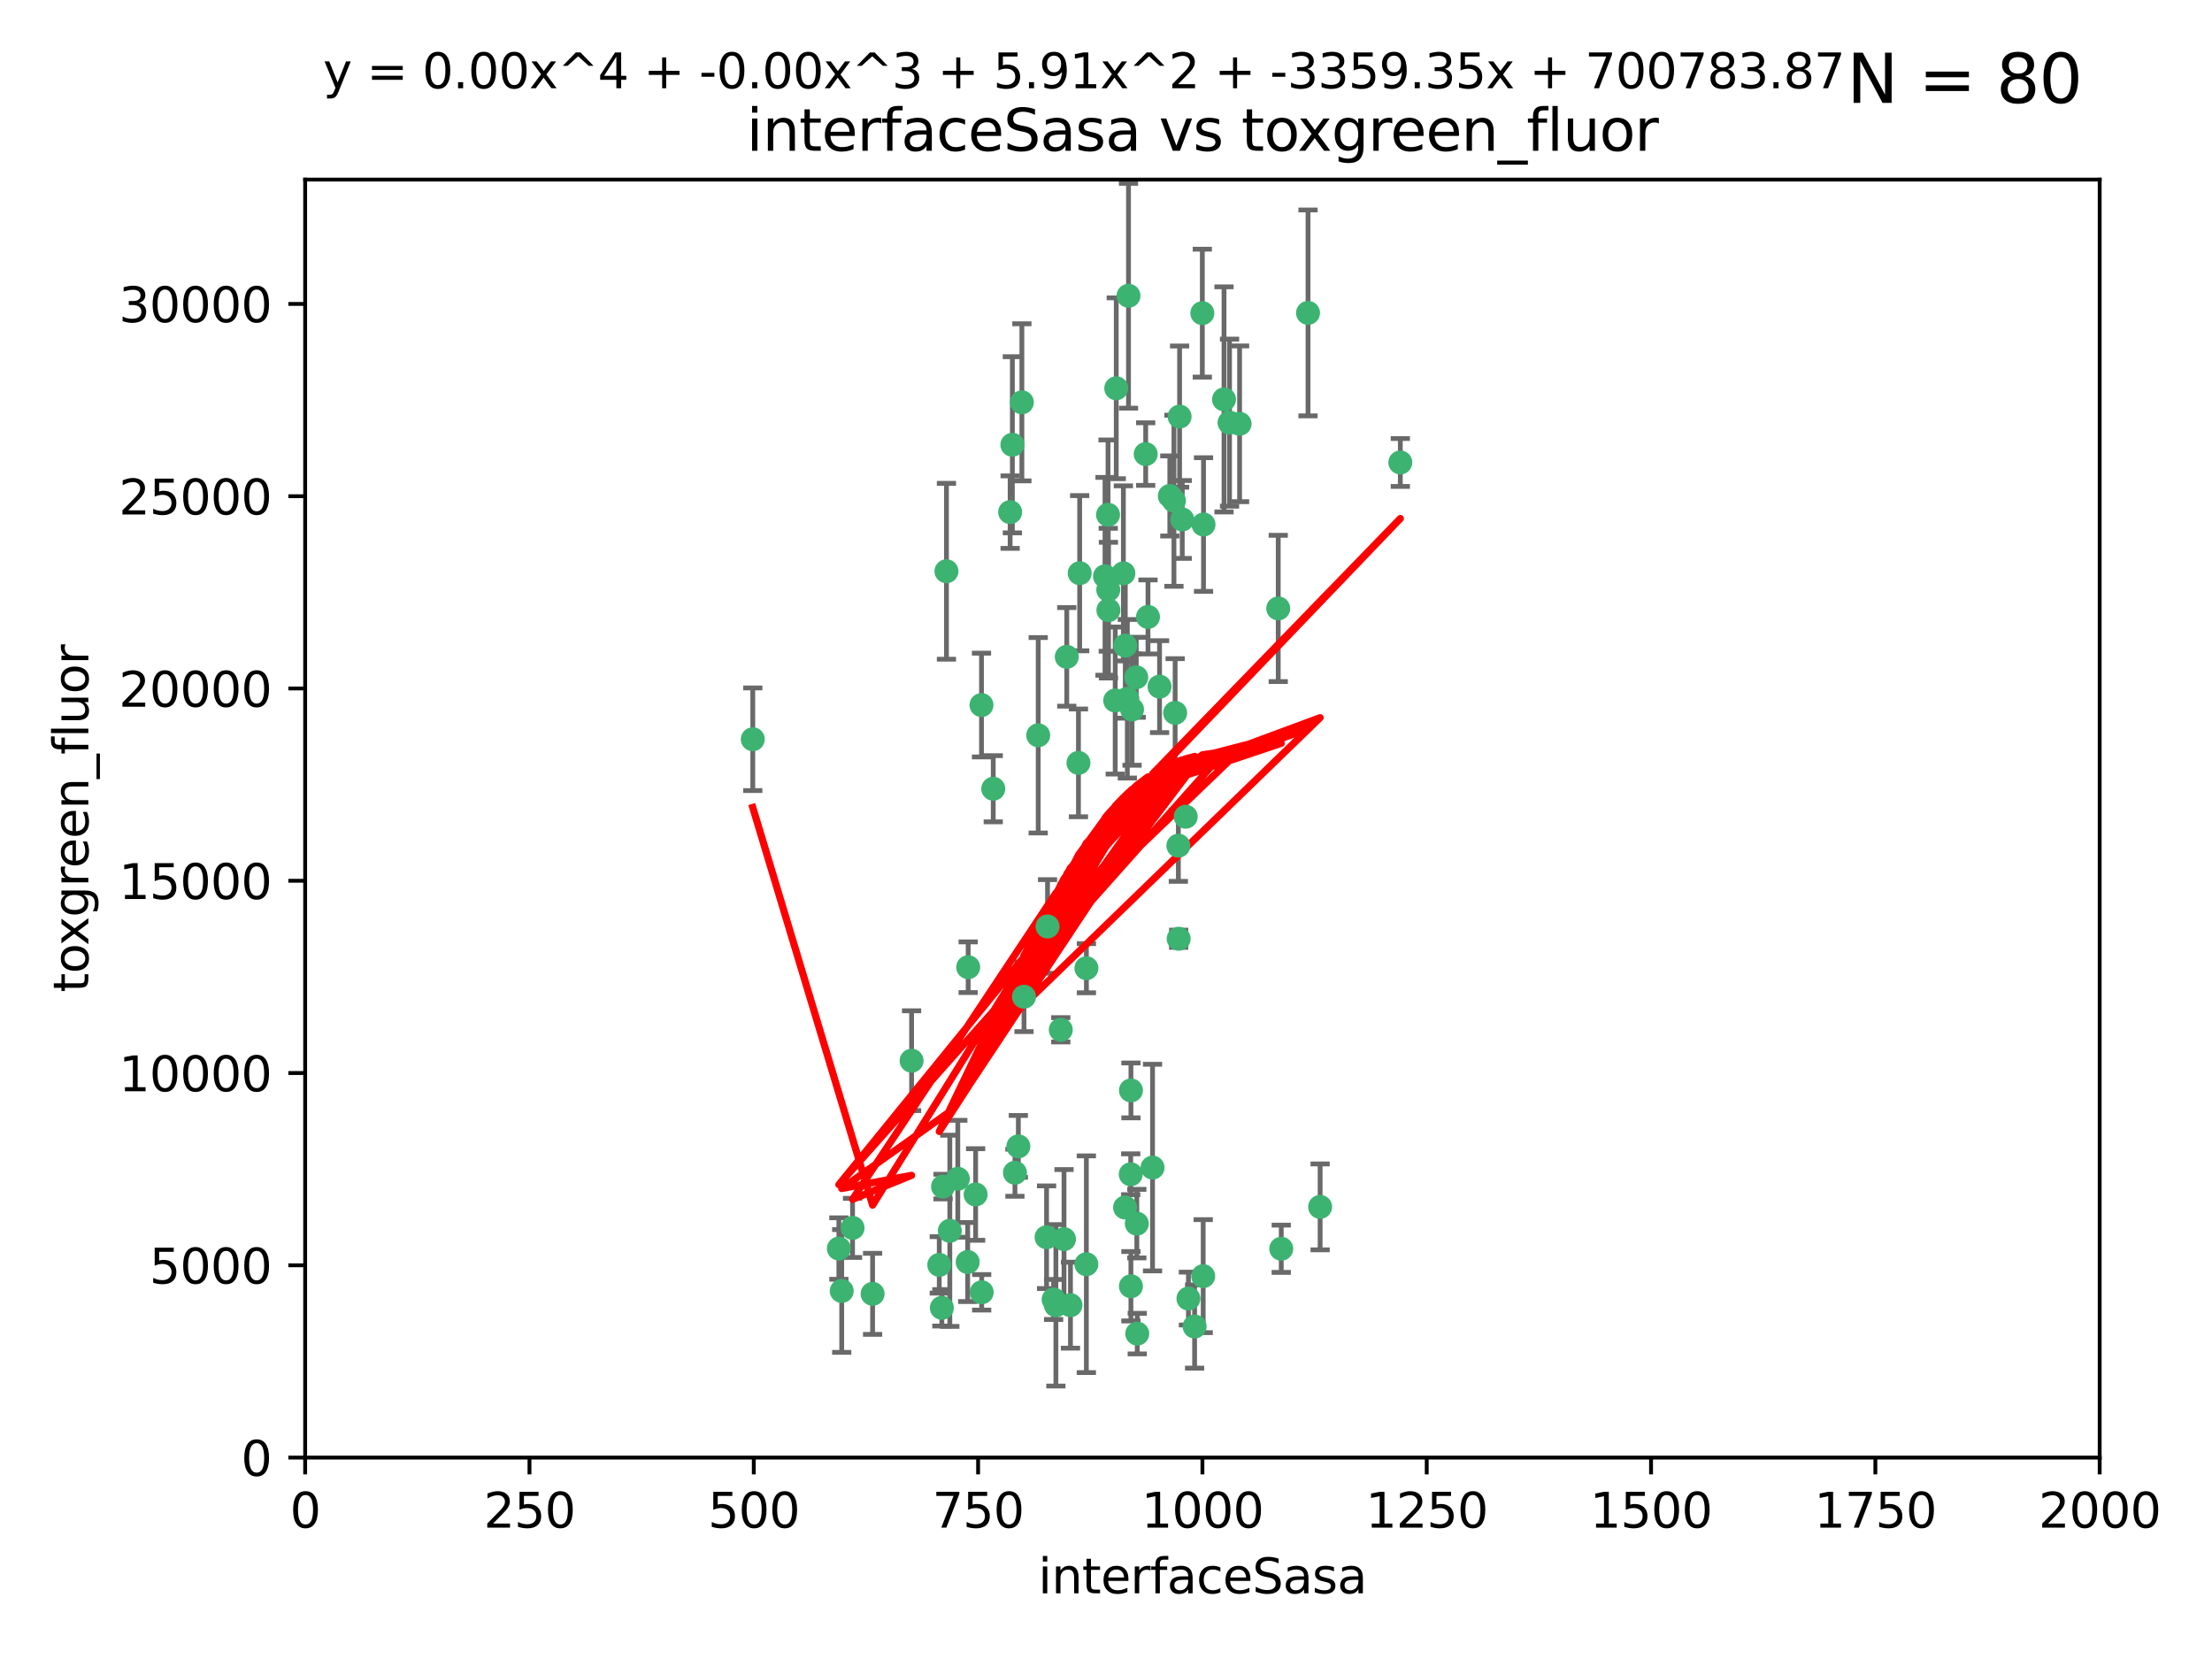 <?xml version="1.0" encoding="utf-8" standalone="no"?>
<!DOCTYPE svg PUBLIC "-//W3C//DTD SVG 1.1//EN"
  "http://www.w3.org/Graphics/SVG/1.1/DTD/svg11.dtd">
<svg xmlns:xlink="http://www.w3.org/1999/xlink" width="460.8pt" height="345.6pt" viewBox="0 0 460.8 345.6" xmlns="http://www.w3.org/2000/svg" version="1.1">
 <defs>
  <style type="text/css">*{stroke-linejoin: round; stroke-linecap: butt}</style>
 </defs>
 <g id="figure_1">
  <g id="patch_1">
   <path d="M 0 345.6 
L 460.8 345.6 
L 460.8 0 
L 0 0 
z
" style="fill: #ffffff"/>
  </g>
  <g id="axes_1">
   <g id="patch_2">
    <path d="M 63.571 303.64 
L 437.4 303.64 
L 437.4 37.411 
L 63.571 37.411 
z
" style="fill: #ffffff"/>
   </g>
   <g id="PathCollection_1">
    <defs>
     <path id="m2afd68dc23" d="M 0 1.118 
C 0.297 1.118 0.581 1 0.791 0.791 
C 1 0.581 1.118 0.297 1.118 0 
C 1.118 -0.297 1 -0.581 0.791 -0.791 
C 0.581 -1 0.297 -1.118 0 -1.118 
C -0.297 -1.118 -0.581 -1 -0.791 -0.791 
C -1 -0.581 -1.118 -0.297 -1.118 0 
C -1.118 0.297 -1 0.581 -0.791 0.791 
C -0.581 1 -0.297 1.118 0 1.118 
z
" style="stroke: #3cb371"/>
    </defs>
    <g clip-path="url(#p7cb1a76f55)">
     <use xlink:href="#m2afd68dc23" x="243.693" y="103.319" style="fill: #3cb371; stroke: #3cb371"/>
     <use xlink:href="#m2afd68dc23" x="272.484" y="65.184" style="fill: #3cb371; stroke: #3cb371"/>
     <use xlink:href="#m2afd68dc23" x="234.418" y="134.491" style="fill: #3cb371; stroke: #3cb371"/>
     <use xlink:href="#m2afd68dc23" x="266.28" y="126.749" style="fill: #3cb371; stroke: #3cb371"/>
     <use xlink:href="#m2afd68dc23" x="250.716" y="109.268" style="fill: #3cb371; stroke: #3cb371"/>
     <use xlink:href="#m2afd68dc23" x="254.987" y="83.201" style="fill: #3cb371; stroke: #3cb371"/>
     <use xlink:href="#m2afd68dc23" x="174.75" y="260.094" style="fill: #3cb371; stroke: #3cb371"/>
     <use xlink:href="#m2afd68dc23" x="212.875" y="83.811" style="fill: #3cb371; stroke: #3cb371"/>
     <use xlink:href="#m2afd68dc23" x="258.229" y="88.286" style="fill: #3cb371; stroke: #3cb371"/>
     <use xlink:href="#m2afd68dc23" x="241.557" y="143.039" style="fill: #3cb371; stroke: #3cb371"/>
     <use xlink:href="#m2afd68dc23" x="230.869" y="122.859" style="fill: #3cb371; stroke: #3cb371"/>
     <use xlink:href="#m2afd68dc23" x="230.194" y="120.054" style="fill: #3cb371; stroke: #3cb371"/>
     <use xlink:href="#m2afd68dc23" x="246.284" y="108.214" style="fill: #3cb371; stroke: #3cb371"/>
     <use xlink:href="#m2afd68dc23" x="244.553" y="104.315" style="fill: #3cb371; stroke: #3cb371"/>
     <use xlink:href="#m2afd68dc23" x="235.088" y="61.614" style="fill: #3cb371; stroke: #3cb371"/>
     <use xlink:href="#m2afd68dc23" x="232.318" y="145.935" style="fill: #3cb371; stroke: #3cb371"/>
     <use xlink:href="#m2afd68dc23" x="256.134" y="88.045" style="fill: #3cb371; stroke: #3cb371"/>
     <use xlink:href="#m2afd68dc23" x="232.534" y="80.887" style="fill: #3cb371; stroke: #3cb371"/>
     <use xlink:href="#m2afd68dc23" x="234.02" y="119.44" style="fill: #3cb371; stroke: #3cb371"/>
     <use xlink:href="#m2afd68dc23" x="238.669" y="94.593" style="fill: #3cb371; stroke: #3cb371"/>
     <use xlink:href="#m2afd68dc23" x="210.43" y="106.684" style="fill: #3cb371; stroke: #3cb371"/>
     <use xlink:href="#m2afd68dc23" x="226.319" y="201.695" style="fill: #3cb371; stroke: #3cb371"/>
     <use xlink:href="#m2afd68dc23" x="245.731" y="86.787" style="fill: #3cb371; stroke: #3cb371"/>
     <use xlink:href="#m2afd68dc23" x="266.908" y="260.14" style="fill: #3cb371; stroke: #3cb371"/>
     <use xlink:href="#m2afd68dc23" x="240.095" y="243.228" style="fill: #3cb371; stroke: #3cb371"/>
     <use xlink:href="#m2afd68dc23" x="291.711" y="96.341" style="fill: #3cb371; stroke: #3cb371"/>
     <use xlink:href="#m2afd68dc23" x="224.916" y="119.409" style="fill: #3cb371; stroke: #3cb371"/>
     <use xlink:href="#m2afd68dc23" x="250.465" y="65.233" style="fill: #3cb371; stroke: #3cb371"/>
     <use xlink:href="#m2afd68dc23" x="204.462" y="146.874" style="fill: #3cb371; stroke: #3cb371"/>
     <use xlink:href="#m2afd68dc23" x="201.688" y="201.487" style="fill: #3cb371; stroke: #3cb371"/>
     <use xlink:href="#m2afd68dc23" x="236.82" y="254.906" style="fill: #3cb371; stroke: #3cb371"/>
     <use xlink:href="#m2afd68dc23" x="222.228" y="136.835" style="fill: #3cb371; stroke: #3cb371"/>
     <use xlink:href="#m2afd68dc23" x="230.822" y="107.234" style="fill: #3cb371; stroke: #3cb371"/>
     <use xlink:href="#m2afd68dc23" x="224.662" y="158.921" style="fill: #3cb371; stroke: #3cb371"/>
     <use xlink:href="#m2afd68dc23" x="204.503" y="269.209" style="fill: #3cb371; stroke: #3cb371"/>
     <use xlink:href="#m2afd68dc23" x="275.007" y="251.417" style="fill: #3cb371; stroke: #3cb371"/>
     <use xlink:href="#m2afd68dc23" x="236.699" y="141.091" style="fill: #3cb371; stroke: #3cb371"/>
     <use xlink:href="#m2afd68dc23" x="230.901" y="127.107" style="fill: #3cb371; stroke: #3cb371"/>
     <use xlink:href="#m2afd68dc23" x="234.375" y="251.547" style="fill: #3cb371; stroke: #3cb371"/>
     <use xlink:href="#m2afd68dc23" x="221.654" y="258.133" style="fill: #3cb371; stroke: #3cb371"/>
     <use xlink:href="#m2afd68dc23" x="212.14" y="238.808" style="fill: #3cb371; stroke: #3cb371"/>
     <use xlink:href="#m2afd68dc23" x="195.666" y="263.497" style="fill: #3cb371; stroke: #3cb371"/>
     <use xlink:href="#m2afd68dc23" x="245.473" y="176.169" style="fill: #3cb371; stroke: #3cb371"/>
     <use xlink:href="#m2afd68dc23" x="206.91" y="164.309" style="fill: #3cb371; stroke: #3cb371"/>
     <use xlink:href="#m2afd68dc23" x="235.596" y="227.152" style="fill: #3cb371; stroke: #3cb371"/>
     <use xlink:href="#m2afd68dc23" x="218.219" y="193.002" style="fill: #3cb371; stroke: #3cb371"/>
     <use xlink:href="#m2afd68dc23" x="247.573" y="270.514" style="fill: #3cb371; stroke: #3cb371"/>
     <use xlink:href="#m2afd68dc23" x="235.59" y="267.951" style="fill: #3cb371; stroke: #3cb371"/>
     <use xlink:href="#m2afd68dc23" x="201.587" y="262.903" style="fill: #3cb371; stroke: #3cb371"/>
     <use xlink:href="#m2afd68dc23" x="239.146" y="128.518" style="fill: #3cb371; stroke: #3cb371"/>
     <use xlink:href="#m2afd68dc23" x="236.912" y="277.818" style="fill: #3cb371; stroke: #3cb371"/>
     <use xlink:href="#m2afd68dc23" x="219.488" y="270.703" style="fill: #3cb371; stroke: #3cb371"/>
     <use xlink:href="#m2afd68dc23" x="196.206" y="272.443" style="fill: #3cb371; stroke: #3cb371"/>
     <use xlink:href="#m2afd68dc23" x="226.308" y="263.364" style="fill: #3cb371; stroke: #3cb371"/>
     <use xlink:href="#m2afd68dc23" x="244.803" y="148.507" style="fill: #3cb371; stroke: #3cb371"/>
     <use xlink:href="#m2afd68dc23" x="203.241" y="248.836" style="fill: #3cb371; stroke: #3cb371"/>
     <use xlink:href="#m2afd68dc23" x="216.278" y="153.171" style="fill: #3cb371; stroke: #3cb371"/>
     <use xlink:href="#m2afd68dc23" x="245.536" y="195.558" style="fill: #3cb371; stroke: #3cb371"/>
     <use xlink:href="#m2afd68dc23" x="248.859" y="276.333" style="fill: #3cb371; stroke: #3cb371"/>
     <use xlink:href="#m2afd68dc23" x="220.981" y="214.524" style="fill: #3cb371; stroke: #3cb371"/>
     <use xlink:href="#m2afd68dc23" x="250.648" y="265.846" style="fill: #3cb371; stroke: #3cb371"/>
     <use xlink:href="#m2afd68dc23" x="213.318" y="207.64" style="fill: #3cb371; stroke: #3cb371"/>
     <use xlink:href="#m2afd68dc23" x="235.826" y="147.801" style="fill: #3cb371; stroke: #3cb371"/>
     <use xlink:href="#m2afd68dc23" x="196.452" y="247.192" style="fill: #3cb371; stroke: #3cb371"/>
     <use xlink:href="#m2afd68dc23" x="247.005" y="170.133" style="fill: #3cb371; stroke: #3cb371"/>
     <use xlink:href="#m2afd68dc23" x="219.963" y="271.92" style="fill: #3cb371; stroke: #3cb371"/>
     <use xlink:href="#m2afd68dc23" x="177.602" y="255.796" style="fill: #3cb371; stroke: #3cb371"/>
     <use xlink:href="#m2afd68dc23" x="189.899" y="220.964" style="fill: #3cb371; stroke: #3cb371"/>
     <use xlink:href="#m2afd68dc23" x="175.346" y="268.93" style="fill: #3cb371; stroke: #3cb371"/>
     <use xlink:href="#m2afd68dc23" x="197.864" y="256.398" style="fill: #3cb371; stroke: #3cb371"/>
     <use xlink:href="#m2afd68dc23" x="234.846" y="145.567" style="fill: #3cb371; stroke: #3cb371"/>
     <use xlink:href="#m2afd68dc23" x="210.895" y="92.655" style="fill: #3cb371; stroke: #3cb371"/>
     <use xlink:href="#m2afd68dc23" x="223" y="271.892" style="fill: #3cb371; stroke: #3cb371"/>
     <use xlink:href="#m2afd68dc23" x="197.163" y="119.004" style="fill: #3cb371; stroke: #3cb371"/>
     <use xlink:href="#m2afd68dc23" x="218.019" y="257.738" style="fill: #3cb371; stroke: #3cb371"/>
     <use xlink:href="#m2afd68dc23" x="211.432" y="244.305" style="fill: #3cb371; stroke: #3cb371"/>
     <use xlink:href="#m2afd68dc23" x="199.529" y="245.561" style="fill: #3cb371; stroke: #3cb371"/>
     <use xlink:href="#m2afd68dc23" x="235.549" y="244.625" style="fill: #3cb371; stroke: #3cb371"/>
     <use xlink:href="#m2afd68dc23" x="181.778" y="269.529" style="fill: #3cb371; stroke: #3cb371"/>
     <use xlink:href="#m2afd68dc23" x="156.817" y="153.996" style="fill: #3cb371; stroke: #3cb371"/>
    </g>
   </g>
   <g id="matplotlib.axis_1">
    <g id="xtick_1">
     <g id="line2d_1">
      <defs>
       <path id="madc73a7830" d="M 0 0 
L 0 3.5 
" style="stroke: #000000; stroke-width: 0.8"/>
      </defs>
      <g>
       <use xlink:href="#madc73a7830" x="63.571" y="303.64" style="stroke: #000000; stroke-width: 0.8"/>
      </g>
     </g>
     <g id="text_1">
      <!-- 0 -->
      <g transform="translate(60.39 318.238)scale(0.1 -0.1)">
       <defs>
        <path id="DejaVuSans-30" d="M 2034 4250 
Q 1547 4250 1301 3770 
Q 1056 3291 1056 2328 
Q 1056 1369 1301 889 
Q 1547 409 2034 409 
Q 2525 409 2770 889 
Q 3016 1369 3016 2328 
Q 3016 3291 2770 3770 
Q 2525 4250 2034 4250 
z
M 2034 4750 
Q 2819 4750 3233 4129 
Q 3647 3509 3647 2328 
Q 3647 1150 3233 529 
Q 2819 -91 2034 -91 
Q 1250 -91 836 529 
Q 422 1150 422 2328 
Q 422 3509 836 4129 
Q 1250 4750 2034 4750 
z
" transform="scale(0.016)"/>
       </defs>
       <use xlink:href="#DejaVuSans-30"/>
      </g>
     </g>
    </g>
    <g id="xtick_2">
     <g id="line2d_2">
      <g>
       <use xlink:href="#madc73a7830" x="110.3" y="303.64" style="stroke: #000000; stroke-width: 0.8"/>
      </g>
     </g>
     <g id="text_2">
      <!-- 250 -->
      <g transform="translate(100.756 318.238)scale(0.1 -0.1)">
       <defs>
        <path id="DejaVuSans-32" d="M 1228 531 
L 3431 531 
L 3431 0 
L 469 0 
L 469 531 
Q 828 903 1448 1529 
Q 2069 2156 2228 2338 
Q 2531 2678 2651 2914 
Q 2772 3150 2772 3378 
Q 2772 3750 2511 3984 
Q 2250 4219 1831 4219 
Q 1534 4219 1204 4116 
Q 875 4013 500 3803 
L 500 4441 
Q 881 4594 1212 4672 
Q 1544 4750 1819 4750 
Q 2544 4750 2975 4387 
Q 3406 4025 3406 3419 
Q 3406 3131 3298 2873 
Q 3191 2616 2906 2266 
Q 2828 2175 2409 1742 
Q 1991 1309 1228 531 
z
" transform="scale(0.016)"/>
        <path id="DejaVuSans-35" d="M 691 4666 
L 3169 4666 
L 3169 4134 
L 1269 4134 
L 1269 2991 
Q 1406 3038 1543 3061 
Q 1681 3084 1819 3084 
Q 2600 3084 3056 2656 
Q 3513 2228 3513 1497 
Q 3513 744 3044 326 
Q 2575 -91 1722 -91 
Q 1428 -91 1123 -41 
Q 819 9 494 109 
L 494 744 
Q 775 591 1075 516 
Q 1375 441 1709 441 
Q 2250 441 2565 725 
Q 2881 1009 2881 1497 
Q 2881 1984 2565 2268 
Q 2250 2553 1709 2553 
Q 1456 2553 1204 2497 
Q 953 2441 691 2322 
L 691 4666 
z
" transform="scale(0.016)"/>
       </defs>
       <use xlink:href="#DejaVuSans-32"/>
       <use xlink:href="#DejaVuSans-35" x="63.623"/>
       <use xlink:href="#DejaVuSans-30" x="127.246"/>
      </g>
     </g>
    </g>
    <g id="xtick_3">
     <g id="line2d_3">
      <g>
       <use xlink:href="#madc73a7830" x="157.028" y="303.64" style="stroke: #000000; stroke-width: 0.8"/>
      </g>
     </g>
     <g id="text_3">
      <!-- 500 -->
      <g transform="translate(147.485 318.238)scale(0.1 -0.1)">
       <use xlink:href="#DejaVuSans-35"/>
       <use xlink:href="#DejaVuSans-30" x="63.623"/>
       <use xlink:href="#DejaVuSans-30" x="127.246"/>
      </g>
     </g>
    </g>
    <g id="xtick_4">
     <g id="line2d_4">
      <g>
       <use xlink:href="#madc73a7830" x="203.757" y="303.64" style="stroke: #000000; stroke-width: 0.8"/>
      </g>
     </g>
     <g id="text_4">
      <!-- 750 -->
      <g transform="translate(194.213 318.238)scale(0.1 -0.1)">
       <defs>
        <path id="DejaVuSans-37" d="M 525 4666 
L 3525 4666 
L 3525 4397 
L 1831 0 
L 1172 0 
L 2766 4134 
L 525 4134 
L 525 4666 
z
" transform="scale(0.016)"/>
       </defs>
       <use xlink:href="#DejaVuSans-37"/>
       <use xlink:href="#DejaVuSans-35" x="63.623"/>
       <use xlink:href="#DejaVuSans-30" x="127.246"/>
      </g>
     </g>
    </g>
    <g id="xtick_5">
     <g id="line2d_5">
      <g>
       <use xlink:href="#madc73a7830" x="250.486" y="303.64" style="stroke: #000000; stroke-width: 0.8"/>
      </g>
     </g>
     <g id="text_5">
      <!-- 1000 -->
      <g transform="translate(237.761 318.238)scale(0.1 -0.1)">
       <defs>
        <path id="DejaVuSans-31" d="M 794 531 
L 1825 531 
L 1825 4091 
L 703 3866 
L 703 4441 
L 1819 4666 
L 2450 4666 
L 2450 531 
L 3481 531 
L 3481 0 
L 794 0 
L 794 531 
z
" transform="scale(0.016)"/>
       </defs>
       <use xlink:href="#DejaVuSans-31"/>
       <use xlink:href="#DejaVuSans-30" x="63.623"/>
       <use xlink:href="#DejaVuSans-30" x="127.246"/>
       <use xlink:href="#DejaVuSans-30" x="190.869"/>
      </g>
     </g>
    </g>
    <g id="xtick_6">
     <g id="line2d_6">
      <g>
       <use xlink:href="#madc73a7830" x="297.214" y="303.64" style="stroke: #000000; stroke-width: 0.8"/>
      </g>
     </g>
     <g id="text_6">
      <!-- 1250 -->
      <g transform="translate(284.489 318.238)scale(0.1 -0.1)">
       <use xlink:href="#DejaVuSans-31"/>
       <use xlink:href="#DejaVuSans-32" x="63.623"/>
       <use xlink:href="#DejaVuSans-35" x="127.246"/>
       <use xlink:href="#DejaVuSans-30" x="190.869"/>
      </g>
     </g>
    </g>
    <g id="xtick_7">
     <g id="line2d_7">
      <g>
       <use xlink:href="#madc73a7830" x="343.943" y="303.64" style="stroke: #000000; stroke-width: 0.8"/>
      </g>
     </g>
     <g id="text_7">
      <!-- 1500 -->
      <g transform="translate(331.218 318.238)scale(0.1 -0.1)">
       <use xlink:href="#DejaVuSans-31"/>
       <use xlink:href="#DejaVuSans-35" x="63.623"/>
       <use xlink:href="#DejaVuSans-30" x="127.246"/>
       <use xlink:href="#DejaVuSans-30" x="190.869"/>
      </g>
     </g>
    </g>
    <g id="xtick_8">
     <g id="line2d_8">
      <g>
       <use xlink:href="#madc73a7830" x="390.671" y="303.64" style="stroke: #000000; stroke-width: 0.8"/>
      </g>
     </g>
     <g id="text_8">
      <!-- 1750 -->
      <g transform="translate(377.946 318.238)scale(0.1 -0.1)">
       <use xlink:href="#DejaVuSans-31"/>
       <use xlink:href="#DejaVuSans-37" x="63.623"/>
       <use xlink:href="#DejaVuSans-35" x="127.246"/>
       <use xlink:href="#DejaVuSans-30" x="190.869"/>
      </g>
     </g>
    </g>
    <g id="xtick_9">
     <g id="line2d_9">
      <g>
       <use xlink:href="#madc73a7830" x="437.4" y="303.64" style="stroke: #000000; stroke-width: 0.8"/>
      </g>
     </g>
     <g id="text_9">
      <!-- 2000 -->
      <g transform="translate(424.675 318.238)scale(0.1 -0.1)">
       <use xlink:href="#DejaVuSans-32"/>
       <use xlink:href="#DejaVuSans-30" x="63.623"/>
       <use xlink:href="#DejaVuSans-30" x="127.246"/>
       <use xlink:href="#DejaVuSans-30" x="190.869"/>
      </g>
     </g>
    </g>
    <g id="text_10">
     <!-- interfaceSasa -->
     <g transform="translate(216.279 331.917)scale(0.1 -0.1)">
      <defs>
       <path id="DejaVuSans-69" d="M 603 3500 
L 1178 3500 
L 1178 0 
L 603 0 
L 603 3500 
z
M 603 4863 
L 1178 4863 
L 1178 4134 
L 603 4134 
L 603 4863 
z
" transform="scale(0.016)"/>
       <path id="DejaVuSans-6e" d="M 3513 2113 
L 3513 0 
L 2938 0 
L 2938 2094 
Q 2938 2591 2744 2837 
Q 2550 3084 2163 3084 
Q 1697 3084 1428 2787 
Q 1159 2491 1159 1978 
L 1159 0 
L 581 0 
L 581 3500 
L 1159 3500 
L 1159 2956 
Q 1366 3272 1645 3428 
Q 1925 3584 2291 3584 
Q 2894 3584 3203 3211 
Q 3513 2838 3513 2113 
z
" transform="scale(0.016)"/>
       <path id="DejaVuSans-74" d="M 1172 4494 
L 1172 3500 
L 2356 3500 
L 2356 3053 
L 1172 3053 
L 1172 1153 
Q 1172 725 1289 603 
Q 1406 481 1766 481 
L 2356 481 
L 2356 0 
L 1766 0 
Q 1100 0 847 248 
Q 594 497 594 1153 
L 594 3053 
L 172 3053 
L 172 3500 
L 594 3500 
L 594 4494 
L 1172 4494 
z
" transform="scale(0.016)"/>
       <path id="DejaVuSans-65" d="M 3597 1894 
L 3597 1613 
L 953 1613 
Q 991 1019 1311 708 
Q 1631 397 2203 397 
Q 2534 397 2845 478 
Q 3156 559 3463 722 
L 3463 178 
Q 3153 47 2828 -22 
Q 2503 -91 2169 -91 
Q 1331 -91 842 396 
Q 353 884 353 1716 
Q 353 2575 817 3079 
Q 1281 3584 2069 3584 
Q 2775 3584 3186 3129 
Q 3597 2675 3597 1894 
z
M 3022 2063 
Q 3016 2534 2758 2815 
Q 2500 3097 2075 3097 
Q 1594 3097 1305 2825 
Q 1016 2553 972 2059 
L 3022 2063 
z
" transform="scale(0.016)"/>
       <path id="DejaVuSans-72" d="M 2631 2963 
Q 2534 3019 2420 3045 
Q 2306 3072 2169 3072 
Q 1681 3072 1420 2755 
Q 1159 2438 1159 1844 
L 1159 0 
L 581 0 
L 581 3500 
L 1159 3500 
L 1159 2956 
Q 1341 3275 1631 3429 
Q 1922 3584 2338 3584 
Q 2397 3584 2469 3576 
Q 2541 3569 2628 3553 
L 2631 2963 
z
" transform="scale(0.016)"/>
       <path id="DejaVuSans-66" d="M 2375 4863 
L 2375 4384 
L 1825 4384 
Q 1516 4384 1395 4259 
Q 1275 4134 1275 3809 
L 1275 3500 
L 2222 3500 
L 2222 3053 
L 1275 3053 
L 1275 0 
L 697 0 
L 697 3053 
L 147 3053 
L 147 3500 
L 697 3500 
L 697 3744 
Q 697 4328 969 4595 
Q 1241 4863 1831 4863 
L 2375 4863 
z
" transform="scale(0.016)"/>
       <path id="DejaVuSans-61" d="M 2194 1759 
Q 1497 1759 1228 1600 
Q 959 1441 959 1056 
Q 959 750 1161 570 
Q 1363 391 1709 391 
Q 2188 391 2477 730 
Q 2766 1069 2766 1631 
L 2766 1759 
L 2194 1759 
z
M 3341 1997 
L 3341 0 
L 2766 0 
L 2766 531 
Q 2569 213 2275 61 
Q 1981 -91 1556 -91 
Q 1019 -91 701 211 
Q 384 513 384 1019 
Q 384 1609 779 1909 
Q 1175 2209 1959 2209 
L 2766 2209 
L 2766 2266 
Q 2766 2663 2505 2880 
Q 2244 3097 1772 3097 
Q 1472 3097 1187 3025 
Q 903 2953 641 2809 
L 641 3341 
Q 956 3463 1253 3523 
Q 1550 3584 1831 3584 
Q 2591 3584 2966 3190 
Q 3341 2797 3341 1997 
z
" transform="scale(0.016)"/>
       <path id="DejaVuSans-63" d="M 3122 3366 
L 3122 2828 
Q 2878 2963 2633 3030 
Q 2388 3097 2138 3097 
Q 1578 3097 1268 2742 
Q 959 2388 959 1747 
Q 959 1106 1268 751 
Q 1578 397 2138 397 
Q 2388 397 2633 464 
Q 2878 531 3122 666 
L 3122 134 
Q 2881 22 2623 -34 
Q 2366 -91 2075 -91 
Q 1284 -91 818 406 
Q 353 903 353 1747 
Q 353 2603 823 3093 
Q 1294 3584 2113 3584 
Q 2378 3584 2631 3529 
Q 2884 3475 3122 3366 
z
" transform="scale(0.016)"/>
       <path id="DejaVuSans-53" d="M 3425 4513 
L 3425 3897 
Q 3066 4069 2747 4153 
Q 2428 4238 2131 4238 
Q 1616 4238 1336 4038 
Q 1056 3838 1056 3469 
Q 1056 3159 1242 3001 
Q 1428 2844 1947 2747 
L 2328 2669 
Q 3034 2534 3370 2195 
Q 3706 1856 3706 1288 
Q 3706 609 3251 259 
Q 2797 -91 1919 -91 
Q 1588 -91 1214 -16 
Q 841 59 441 206 
L 441 856 
Q 825 641 1194 531 
Q 1563 422 1919 422 
Q 2459 422 2753 634 
Q 3047 847 3047 1241 
Q 3047 1584 2836 1778 
Q 2625 1972 2144 2069 
L 1759 2144 
Q 1053 2284 737 2584 
Q 422 2884 422 3419 
Q 422 4038 858 4394 
Q 1294 4750 2059 4750 
Q 2388 4750 2728 4690 
Q 3069 4631 3425 4513 
z
" transform="scale(0.016)"/>
       <path id="DejaVuSans-73" d="M 2834 3397 
L 2834 2853 
Q 2591 2978 2328 3040 
Q 2066 3103 1784 3103 
Q 1356 3103 1142 2972 
Q 928 2841 928 2578 
Q 928 2378 1081 2264 
Q 1234 2150 1697 2047 
L 1894 2003 
Q 2506 1872 2764 1633 
Q 3022 1394 3022 966 
Q 3022 478 2636 193 
Q 2250 -91 1575 -91 
Q 1294 -91 989 -36 
Q 684 19 347 128 
L 347 722 
Q 666 556 975 473 
Q 1284 391 1588 391 
Q 1994 391 2212 530 
Q 2431 669 2431 922 
Q 2431 1156 2273 1281 
Q 2116 1406 1581 1522 
L 1381 1569 
Q 847 1681 609 1914 
Q 372 2147 372 2553 
Q 372 3047 722 3315 
Q 1072 3584 1716 3584 
Q 2034 3584 2315 3537 
Q 2597 3491 2834 3397 
z
" transform="scale(0.016)"/>
      </defs>
      <use xlink:href="#DejaVuSans-69"/>
      <use xlink:href="#DejaVuSans-6e" x="27.783"/>
      <use xlink:href="#DejaVuSans-74" x="91.162"/>
      <use xlink:href="#DejaVuSans-65" x="130.371"/>
      <use xlink:href="#DejaVuSans-72" x="191.895"/>
      <use xlink:href="#DejaVuSans-66" x="233.008"/>
      <use xlink:href="#DejaVuSans-61" x="268.213"/>
      <use xlink:href="#DejaVuSans-63" x="329.492"/>
      <use xlink:href="#DejaVuSans-65" x="384.473"/>
      <use xlink:href="#DejaVuSans-53" x="445.996"/>
      <use xlink:href="#DejaVuSans-61" x="509.473"/>
      <use xlink:href="#DejaVuSans-73" x="570.752"/>
      <use xlink:href="#DejaVuSans-61" x="622.852"/>
     </g>
    </g>
   </g>
   <g id="matplotlib.axis_2">
    <g id="ytick_1">
     <g id="line2d_10">
      <defs>
       <path id="mc92f8bac49" d="M 0 0 
L -3.5 0 
" style="stroke: #000000; stroke-width: 0.8"/>
      </defs>
      <g>
       <use xlink:href="#mc92f8bac49" x="63.571" y="303.64" style="stroke: #000000; stroke-width: 0.8"/>
      </g>
     </g>
     <g id="text_11">
      <!-- 0 -->
      <g transform="translate(50.209 307.439)scale(0.1 -0.1)">
       <use xlink:href="#DejaVuSans-30"/>
      </g>
     </g>
    </g>
    <g id="ytick_2">
     <g id="line2d_11">
      <g>
       <use xlink:href="#mc92f8bac49" x="63.571" y="263.586" style="stroke: #000000; stroke-width: 0.8"/>
      </g>
     </g>
     <g id="text_12">
      <!-- 5000 -->
      <g transform="translate(31.121 267.385)scale(0.1 -0.1)">
       <use xlink:href="#DejaVuSans-35"/>
       <use xlink:href="#DejaVuSans-30" x="63.623"/>
       <use xlink:href="#DejaVuSans-30" x="127.246"/>
       <use xlink:href="#DejaVuSans-30" x="190.869"/>
      </g>
     </g>
    </g>
    <g id="ytick_3">
     <g id="line2d_12">
      <g>
       <use xlink:href="#mc92f8bac49" x="63.571" y="223.532" style="stroke: #000000; stroke-width: 0.8"/>
      </g>
     </g>
     <g id="text_13">
      <!-- 10000 -->
      <g transform="translate(24.759 227.331)scale(0.1 -0.1)">
       <use xlink:href="#DejaVuSans-31"/>
       <use xlink:href="#DejaVuSans-30" x="63.623"/>
       <use xlink:href="#DejaVuSans-30" x="127.246"/>
       <use xlink:href="#DejaVuSans-30" x="190.869"/>
       <use xlink:href="#DejaVuSans-30" x="254.492"/>
      </g>
     </g>
    </g>
    <g id="ytick_4">
     <g id="line2d_13">
      <g>
       <use xlink:href="#mc92f8bac49" x="63.571" y="183.478" style="stroke: #000000; stroke-width: 0.8"/>
      </g>
     </g>
     <g id="text_14">
      <!-- 15000 -->
      <g transform="translate(24.759 187.278)scale(0.1 -0.1)">
       <use xlink:href="#DejaVuSans-31"/>
       <use xlink:href="#DejaVuSans-35" x="63.623"/>
       <use xlink:href="#DejaVuSans-30" x="127.246"/>
       <use xlink:href="#DejaVuSans-30" x="190.869"/>
       <use xlink:href="#DejaVuSans-30" x="254.492"/>
      </g>
     </g>
    </g>
    <g id="ytick_5">
     <g id="line2d_14">
      <g>
       <use xlink:href="#mc92f8bac49" x="63.571" y="143.424" style="stroke: #000000; stroke-width: 0.8"/>
      </g>
     </g>
     <g id="text_15">
      <!-- 20000 -->
      <g transform="translate(24.759 147.224)scale(0.1 -0.1)">
       <use xlink:href="#DejaVuSans-32"/>
       <use xlink:href="#DejaVuSans-30" x="63.623"/>
       <use xlink:href="#DejaVuSans-30" x="127.246"/>
       <use xlink:href="#DejaVuSans-30" x="190.869"/>
       <use xlink:href="#DejaVuSans-30" x="254.492"/>
      </g>
     </g>
    </g>
    <g id="ytick_6">
     <g id="line2d_15">
      <g>
       <use xlink:href="#mc92f8bac49" x="63.571" y="103.371" style="stroke: #000000; stroke-width: 0.8"/>
      </g>
     </g>
     <g id="text_16">
      <!-- 25000 -->
      <g transform="translate(24.759 107.17)scale(0.1 -0.1)">
       <use xlink:href="#DejaVuSans-32"/>
       <use xlink:href="#DejaVuSans-35" x="63.623"/>
       <use xlink:href="#DejaVuSans-30" x="127.246"/>
       <use xlink:href="#DejaVuSans-30" x="190.869"/>
       <use xlink:href="#DejaVuSans-30" x="254.492"/>
      </g>
     </g>
    </g>
    <g id="ytick_7">
     <g id="line2d_16">
      <g>
       <use xlink:href="#mc92f8bac49" x="63.571" y="63.317" style="stroke: #000000; stroke-width: 0.8"/>
      </g>
     </g>
     <g id="text_17">
      <!-- 30000 -->
      <g transform="translate(24.759 67.116)scale(0.1 -0.1)">
       <defs>
        <path id="DejaVuSans-33" d="M 2597 2516 
Q 3050 2419 3304 2112 
Q 3559 1806 3559 1356 
Q 3559 666 3084 287 
Q 2609 -91 1734 -91 
Q 1441 -91 1130 -33 
Q 819 25 488 141 
L 488 750 
Q 750 597 1062 519 
Q 1375 441 1716 441 
Q 2309 441 2620 675 
Q 2931 909 2931 1356 
Q 2931 1769 2642 2001 
Q 2353 2234 1838 2234 
L 1294 2234 
L 1294 2753 
L 1863 2753 
Q 2328 2753 2575 2939 
Q 2822 3125 2822 3475 
Q 2822 3834 2567 4026 
Q 2313 4219 1838 4219 
Q 1578 4219 1281 4162 
Q 984 4106 628 3988 
L 628 4550 
Q 988 4650 1302 4700 
Q 1616 4750 1894 4750 
Q 2613 4750 3031 4423 
Q 3450 4097 3450 3541 
Q 3450 3153 3228 2886 
Q 3006 2619 2597 2516 
z
" transform="scale(0.016)"/>
       </defs>
       <use xlink:href="#DejaVuSans-33"/>
       <use xlink:href="#DejaVuSans-30" x="63.623"/>
       <use xlink:href="#DejaVuSans-30" x="127.246"/>
       <use xlink:href="#DejaVuSans-30" x="190.869"/>
       <use xlink:href="#DejaVuSans-30" x="254.492"/>
      </g>
     </g>
    </g>
    <g id="text_18">
     <!-- toxgreen_fluor -->
     <g transform="translate(18.401 206.72)rotate(-90)scale(0.1 -0.1)">
      <defs>
       <path id="DejaVuSans-6f" d="M 1959 3097 
Q 1497 3097 1228 2736 
Q 959 2375 959 1747 
Q 959 1119 1226 758 
Q 1494 397 1959 397 
Q 2419 397 2687 759 
Q 2956 1122 2956 1747 
Q 2956 2369 2687 2733 
Q 2419 3097 1959 3097 
z
M 1959 3584 
Q 2709 3584 3137 3096 
Q 3566 2609 3566 1747 
Q 3566 888 3137 398 
Q 2709 -91 1959 -91 
Q 1206 -91 779 398 
Q 353 888 353 1747 
Q 353 2609 779 3096 
Q 1206 3584 1959 3584 
z
" transform="scale(0.016)"/>
       <path id="DejaVuSans-78" d="M 3513 3500 
L 2247 1797 
L 3578 0 
L 2900 0 
L 1881 1375 
L 863 0 
L 184 0 
L 1544 1831 
L 300 3500 
L 978 3500 
L 1906 2253 
L 2834 3500 
L 3513 3500 
z
" transform="scale(0.016)"/>
       <path id="DejaVuSans-67" d="M 2906 1791 
Q 2906 2416 2648 2759 
Q 2391 3103 1925 3103 
Q 1463 3103 1205 2759 
Q 947 2416 947 1791 
Q 947 1169 1205 825 
Q 1463 481 1925 481 
Q 2391 481 2648 825 
Q 2906 1169 2906 1791 
z
M 3481 434 
Q 3481 -459 3084 -895 
Q 2688 -1331 1869 -1331 
Q 1566 -1331 1297 -1286 
Q 1028 -1241 775 -1147 
L 775 -588 
Q 1028 -725 1275 -790 
Q 1522 -856 1778 -856 
Q 2344 -856 2625 -561 
Q 2906 -266 2906 331 
L 2906 616 
Q 2728 306 2450 153 
Q 2172 0 1784 0 
Q 1141 0 747 490 
Q 353 981 353 1791 
Q 353 2603 747 3093 
Q 1141 3584 1784 3584 
Q 2172 3584 2450 3431 
Q 2728 3278 2906 2969 
L 2906 3500 
L 3481 3500 
L 3481 434 
z
" transform="scale(0.016)"/>
       <path id="DejaVuSans-5f" d="M 3263 -1063 
L 3263 -1509 
L -63 -1509 
L -63 -1063 
L 3263 -1063 
z
" transform="scale(0.016)"/>
       <path id="DejaVuSans-6c" d="M 603 4863 
L 1178 4863 
L 1178 0 
L 603 0 
L 603 4863 
z
" transform="scale(0.016)"/>
       <path id="DejaVuSans-75" d="M 544 1381 
L 544 3500 
L 1119 3500 
L 1119 1403 
Q 1119 906 1312 657 
Q 1506 409 1894 409 
Q 2359 409 2629 706 
Q 2900 1003 2900 1516 
L 2900 3500 
L 3475 3500 
L 3475 0 
L 2900 0 
L 2900 538 
Q 2691 219 2414 64 
Q 2138 -91 1772 -91 
Q 1169 -91 856 284 
Q 544 659 544 1381 
z
M 1991 3584 
L 1991 3584 
z
" transform="scale(0.016)"/>
      </defs>
      <use xlink:href="#DejaVuSans-74"/>
      <use xlink:href="#DejaVuSans-6f" x="39.209"/>
      <use xlink:href="#DejaVuSans-78" x="97.266"/>
      <use xlink:href="#DejaVuSans-67" x="156.445"/>
      <use xlink:href="#DejaVuSans-72" x="219.922"/>
      <use xlink:href="#DejaVuSans-65" x="258.785"/>
      <use xlink:href="#DejaVuSans-65" x="320.309"/>
      <use xlink:href="#DejaVuSans-6e" x="381.832"/>
      <use xlink:href="#DejaVuSans-5f" x="445.211"/>
      <use xlink:href="#DejaVuSans-66" x="495.211"/>
      <use xlink:href="#DejaVuSans-6c" x="530.416"/>
      <use xlink:href="#DejaVuSans-75" x="558.199"/>
      <use xlink:href="#DejaVuSans-6f" x="621.578"/>
      <use xlink:href="#DejaVuSans-72" x="682.76"/>
     </g>
    </g>
   </g>
   <g id="LineCollection_1">
    <path d="M 243.693 111.662 
L 243.693 94.976 
" clip-path="url(#p7cb1a76f55)" style="fill: none; stroke: #696969"/>
    <path d="M 272.484 86.629 
L 272.484 43.739 
" clip-path="url(#p7cb1a76f55)" style="fill: none; stroke: #696969"/>
    <path d="M 234.418 149.606 
L 234.418 119.375 
" clip-path="url(#p7cb1a76f55)" style="fill: none; stroke: #696969"/>
    <path d="M 266.28 141.983 
L 266.28 111.515 
" clip-path="url(#p7cb1a76f55)" style="fill: none; stroke: #696969"/>
    <path d="M 250.716 123.191 
L 250.716 95.346 
" clip-path="url(#p7cb1a76f55)" style="fill: none; stroke: #696969"/>
    <path d="M 254.987 106.648 
L 254.987 59.753 
" clip-path="url(#p7cb1a76f55)" style="fill: none; stroke: #696969"/>
    <path d="M 174.75 266.497 
L 174.75 253.692 
" clip-path="url(#p7cb1a76f55)" style="fill: none; stroke: #696969"/>
    <path d="M 212.875 100.173 
L 212.875 67.45 
" clip-path="url(#p7cb1a76f55)" style="fill: none; stroke: #696969"/>
    <path d="M 258.229 104.51 
L 258.229 72.063 
" clip-path="url(#p7cb1a76f55)" style="fill: none; stroke: #696969"/>
    <path d="M 241.557 152.61 
L 241.557 133.468 
" clip-path="url(#p7cb1a76f55)" style="fill: none; stroke: #696969"/>
    <path d="M 230.869 135.667 
L 230.869 110.051 
" clip-path="url(#p7cb1a76f55)" style="fill: none; stroke: #696969"/>
    <path d="M 230.194 140.659 
L 230.194 99.45 
" clip-path="url(#p7cb1a76f55)" style="fill: none; stroke: #696969"/>
    <path d="M 246.284 116.326 
L 246.284 100.101 
" clip-path="url(#p7cb1a76f55)" style="fill: none; stroke: #696969"/>
    <path d="M 244.553 122.133 
L 244.553 86.497 
" clip-path="url(#p7cb1a76f55)" style="fill: none; stroke: #696969"/>
    <path d="M 235.088 85.029 
L 235.088 38.199 
" clip-path="url(#p7cb1a76f55)" style="fill: none; stroke: #696969"/>
    <path d="M 232.318 161.248 
L 232.318 130.622 
" clip-path="url(#p7cb1a76f55)" style="fill: none; stroke: #696969"/>
    <path d="M 256.134 105.444 
L 256.134 70.646 
" clip-path="url(#p7cb1a76f55)" style="fill: none; stroke: #696969"/>
    <path d="M 232.534 99.727 
L 232.534 62.047 
" clip-path="url(#p7cb1a76f55)" style="fill: none; stroke: #696969"/>
    <path d="M 234.02 137.675 
L 234.02 101.206 
" clip-path="url(#p7cb1a76f55)" style="fill: none; stroke: #696969"/>
    <path d="M 238.669 101.108 
L 238.669 88.078 
" clip-path="url(#p7cb1a76f55)" style="fill: none; stroke: #696969"/>
    <path d="M 210.43 114.235 
L 210.43 99.134 
" clip-path="url(#p7cb1a76f55)" style="fill: none; stroke: #696969"/>
    <path d="M 226.319 206.809 
L 226.319 196.58 
" clip-path="url(#p7cb1a76f55)" style="fill: none; stroke: #696969"/>
    <path d="M 245.731 101.495 
L 245.731 72.08 
" clip-path="url(#p7cb1a76f55)" style="fill: none; stroke: #696969"/>
    <path d="M 266.908 265.065 
L 266.908 255.214 
" clip-path="url(#p7cb1a76f55)" style="fill: none; stroke: #696969"/>
    <path d="M 240.095 264.748 
L 240.095 221.708 
" clip-path="url(#p7cb1a76f55)" style="fill: none; stroke: #696969"/>
    <path d="M 291.711 101.329 
L 291.711 91.353 
" clip-path="url(#p7cb1a76f55)" style="fill: none; stroke: #696969"/>
    <path d="M 224.916 135.574 
L 224.916 103.243 
" clip-path="url(#p7cb1a76f55)" style="fill: none; stroke: #696969"/>
    <path d="M 250.465 78.556 
L 250.465 51.911 
" clip-path="url(#p7cb1a76f55)" style="fill: none; stroke: #696969"/>
    <path d="M 204.462 157.684 
L 204.462 136.065 
" clip-path="url(#p7cb1a76f55)" style="fill: none; stroke: #696969"/>
    <path d="M 201.688 206.761 
L 201.688 196.213 
" clip-path="url(#p7cb1a76f55)" style="fill: none; stroke: #696969"/>
    <path d="M 236.82 262.048 
L 236.82 247.764 
" clip-path="url(#p7cb1a76f55)" style="fill: none; stroke: #696969"/>
    <path d="M 222.228 147.104 
L 222.228 126.566 
" clip-path="url(#p7cb1a76f55)" style="fill: none; stroke: #696969"/>
    <path d="M 230.822 122.819 
L 230.822 91.649 
" clip-path="url(#p7cb1a76f55)" style="fill: none; stroke: #696969"/>
    <path d="M 224.662 170.147 
L 224.662 147.694 
" clip-path="url(#p7cb1a76f55)" style="fill: none; stroke: #696969"/>
    <path d="M 204.503 272.908 
L 204.503 265.511 
" clip-path="url(#p7cb1a76f55)" style="fill: none; stroke: #696969"/>
    <path d="M 275.007 260.365 
L 275.007 242.469 
" clip-path="url(#p7cb1a76f55)" style="fill: none; stroke: #696969"/>
    <path d="M 236.699 149.421 
L 236.699 132.76 
" clip-path="url(#p7cb1a76f55)" style="fill: none; stroke: #696969"/>
    <path d="M 230.901 141.248 
L 230.901 112.967 
" clip-path="url(#p7cb1a76f55)" style="fill: none; stroke: #696969"/>
    <path d="M 234.375 252.228 
L 234.375 250.867 
" clip-path="url(#p7cb1a76f55)" style="fill: none; stroke: #696969"/>
    <path d="M 221.654 272.621 
L 221.654 243.644 
" clip-path="url(#p7cb1a76f55)" style="fill: none; stroke: #696969"/>
    <path d="M 212.14 245.248 
L 212.14 232.369 
" clip-path="url(#p7cb1a76f55)" style="fill: none; stroke: #696969"/>
    <path d="M 195.666 269.377 
L 195.666 257.616 
" clip-path="url(#p7cb1a76f55)" style="fill: none; stroke: #696969"/>
    <path d="M 245.473 183.597 
L 245.473 168.741 
" clip-path="url(#p7cb1a76f55)" style="fill: none; stroke: #696969"/>
    <path d="M 206.91 171.2 
L 206.91 157.418 
" clip-path="url(#p7cb1a76f55)" style="fill: none; stroke: #696969"/>
    <path d="M 235.596 232.87 
L 235.596 221.434 
" clip-path="url(#p7cb1a76f55)" style="fill: none; stroke: #696969"/>
    <path d="M 218.219 202.754 
L 218.219 183.249 
" clip-path="url(#p7cb1a76f55)" style="fill: none; stroke: #696969"/>
    <path d="M 247.573 276.02 
L 247.573 265.008 
" clip-path="url(#p7cb1a76f55)" style="fill: none; stroke: #696969"/>
    <path d="M 235.59 275.179 
L 235.59 260.723 
" clip-path="url(#p7cb1a76f55)" style="fill: none; stroke: #696969"/>
    <path d="M 201.587 271.133 
L 201.587 254.673 
" clip-path="url(#p7cb1a76f55)" style="fill: none; stroke: #696969"/>
    <path d="M 239.146 136.228 
L 239.146 120.808 
" clip-path="url(#p7cb1a76f55)" style="fill: none; stroke: #696969"/>
    <path d="M 236.912 282.042 
L 236.912 273.593 
" clip-path="url(#p7cb1a76f55)" style="fill: none; stroke: #696969"/>
    <path d="M 219.488 274.871 
L 219.488 266.536 
" clip-path="url(#p7cb1a76f55)" style="fill: none; stroke: #696969"/>
    <path d="M 196.206 276.237 
L 196.206 268.649 
" clip-path="url(#p7cb1a76f55)" style="fill: none; stroke: #696969"/>
    <path d="M 226.308 285.938 
L 226.308 240.791 
" clip-path="url(#p7cb1a76f55)" style="fill: none; stroke: #696969"/>
    <path d="M 244.803 159.798 
L 244.803 137.216 
" clip-path="url(#p7cb1a76f55)" style="fill: none; stroke: #696969"/>
    <path d="M 203.241 258.377 
L 203.241 239.295 
" clip-path="url(#p7cb1a76f55)" style="fill: none; stroke: #696969"/>
    <path d="M 216.278 173.526 
L 216.278 132.815 
" clip-path="url(#p7cb1a76f55)" style="fill: none; stroke: #696969"/>
    <path d="M 245.536 197.349 
L 245.536 193.767 
" clip-path="url(#p7cb1a76f55)" style="fill: none; stroke: #696969"/>
    <path d="M 248.859 285.006 
L 248.859 267.659 
" clip-path="url(#p7cb1a76f55)" style="fill: none; stroke: #696969"/>
    <path d="M 220.981 217.059 
L 220.981 211.99 
" clip-path="url(#p7cb1a76f55)" style="fill: none; stroke: #696969"/>
    <path d="M 250.648 277.617 
L 250.648 254.074 
" clip-path="url(#p7cb1a76f55)" style="fill: none; stroke: #696969"/>
    <path d="M 213.318 214.898 
L 213.318 200.382 
" clip-path="url(#p7cb1a76f55)" style="fill: none; stroke: #696969"/>
    <path d="M 235.826 159.413 
L 235.826 136.19 
" clip-path="url(#p7cb1a76f55)" style="fill: none; stroke: #696969"/>
    <path d="M 196.452 249.762 
L 196.452 244.622 
" clip-path="url(#p7cb1a76f55)" style="fill: none; stroke: #696969"/>
    <path d="M 247.005 170.88 
L 247.005 169.387 
" clip-path="url(#p7cb1a76f55)" style="fill: none; stroke: #696969"/>
    <path d="M 219.963 288.737 
L 219.963 255.103 
" clip-path="url(#p7cb1a76f55)" style="fill: none; stroke: #696969"/>
    <path d="M 177.602 261.947 
L 177.602 249.645 
" clip-path="url(#p7cb1a76f55)" style="fill: none; stroke: #696969"/>
    <path d="M 189.899 231.359 
L 189.899 210.569 
" clip-path="url(#p7cb1a76f55)" style="fill: none; stroke: #696969"/>
    <path d="M 175.346 281.718 
L 175.346 256.142 
" clip-path="url(#p7cb1a76f55)" style="fill: none; stroke: #696969"/>
    <path d="M 197.864 276.313 
L 197.864 236.482 
" clip-path="url(#p7cb1a76f55)" style="fill: none; stroke: #696969"/>
    <path d="M 234.846 162.081 
L 234.846 129.053 
" clip-path="url(#p7cb1a76f55)" style="fill: none; stroke: #696969"/>
    <path d="M 210.895 111.003 
L 210.895 74.306 
" clip-path="url(#p7cb1a76f55)" style="fill: none; stroke: #696969"/>
    <path d="M 223 280.845 
L 223 262.939 
" clip-path="url(#p7cb1a76f55)" style="fill: none; stroke: #696969"/>
    <path d="M 197.163 137.321 
L 197.163 100.688 
" clip-path="url(#p7cb1a76f55)" style="fill: none; stroke: #696969"/>
    <path d="M 218.019 268.432 
L 218.019 247.045 
" clip-path="url(#p7cb1a76f55)" style="fill: none; stroke: #696969"/>
    <path d="M 211.432 249.207 
L 211.432 239.402 
" clip-path="url(#p7cb1a76f55)" style="fill: none; stroke: #696969"/>
    <path d="M 199.529 257.737 
L 199.529 233.384 
" clip-path="url(#p7cb1a76f55)" style="fill: none; stroke: #696969"/>
    <path d="M 235.549 248.883 
L 235.549 240.367 
" clip-path="url(#p7cb1a76f55)" style="fill: none; stroke: #696969"/>
    <path d="M 181.778 277.972 
L 181.778 261.086 
" clip-path="url(#p7cb1a76f55)" style="fill: none; stroke: #696969"/>
    <path d="M 156.817 164.686 
L 156.817 143.305 
" clip-path="url(#p7cb1a76f55)" style="fill: none; stroke: #696969"/>
   </g>
   <g id="line2d_17">
    <defs>
     <path id="m46e5a19336" d="M 2 0 
L -2 -0 
" style="stroke: #696969"/>
    </defs>
    <g clip-path="url(#p7cb1a76f55)">
     <use xlink:href="#m46e5a19336" x="243.693" y="111.662" style="fill: #696969; stroke: #696969"/>
     <use xlink:href="#m46e5a19336" x="272.484" y="86.629" style="fill: #696969; stroke: #696969"/>
     <use xlink:href="#m46e5a19336" x="234.418" y="149.606" style="fill: #696969; stroke: #696969"/>
     <use xlink:href="#m46e5a19336" x="266.28" y="141.983" style="fill: #696969; stroke: #696969"/>
     <use xlink:href="#m46e5a19336" x="250.716" y="123.191" style="fill: #696969; stroke: #696969"/>
     <use xlink:href="#m46e5a19336" x="254.987" y="106.648" style="fill: #696969; stroke: #696969"/>
     <use xlink:href="#m46e5a19336" x="174.75" y="266.497" style="fill: #696969; stroke: #696969"/>
     <use xlink:href="#m46e5a19336" x="212.875" y="100.173" style="fill: #696969; stroke: #696969"/>
     <use xlink:href="#m46e5a19336" x="258.229" y="104.51" style="fill: #696969; stroke: #696969"/>
     <use xlink:href="#m46e5a19336" x="241.557" y="152.61" style="fill: #696969; stroke: #696969"/>
     <use xlink:href="#m46e5a19336" x="230.869" y="135.667" style="fill: #696969; stroke: #696969"/>
     <use xlink:href="#m46e5a19336" x="230.194" y="140.659" style="fill: #696969; stroke: #696969"/>
     <use xlink:href="#m46e5a19336" x="246.284" y="116.326" style="fill: #696969; stroke: #696969"/>
     <use xlink:href="#m46e5a19336" x="244.553" y="122.133" style="fill: #696969; stroke: #696969"/>
     <use xlink:href="#m46e5a19336" x="235.088" y="85.029" style="fill: #696969; stroke: #696969"/>
     <use xlink:href="#m46e5a19336" x="232.318" y="161.248" style="fill: #696969; stroke: #696969"/>
     <use xlink:href="#m46e5a19336" x="256.134" y="105.444" style="fill: #696969; stroke: #696969"/>
     <use xlink:href="#m46e5a19336" x="232.534" y="99.727" style="fill: #696969; stroke: #696969"/>
     <use xlink:href="#m46e5a19336" x="234.02" y="137.675" style="fill: #696969; stroke: #696969"/>
     <use xlink:href="#m46e5a19336" x="238.669" y="101.108" style="fill: #696969; stroke: #696969"/>
     <use xlink:href="#m46e5a19336" x="210.43" y="114.235" style="fill: #696969; stroke: #696969"/>
     <use xlink:href="#m46e5a19336" x="226.319" y="206.809" style="fill: #696969; stroke: #696969"/>
     <use xlink:href="#m46e5a19336" x="245.731" y="101.495" style="fill: #696969; stroke: #696969"/>
     <use xlink:href="#m46e5a19336" x="266.908" y="265.065" style="fill: #696969; stroke: #696969"/>
     <use xlink:href="#m46e5a19336" x="240.095" y="264.748" style="fill: #696969; stroke: #696969"/>
     <use xlink:href="#m46e5a19336" x="291.711" y="101.329" style="fill: #696969; stroke: #696969"/>
     <use xlink:href="#m46e5a19336" x="224.916" y="135.574" style="fill: #696969; stroke: #696969"/>
     <use xlink:href="#m46e5a19336" x="250.465" y="78.556" style="fill: #696969; stroke: #696969"/>
     <use xlink:href="#m46e5a19336" x="204.462" y="157.684" style="fill: #696969; stroke: #696969"/>
     <use xlink:href="#m46e5a19336" x="201.688" y="206.761" style="fill: #696969; stroke: #696969"/>
     <use xlink:href="#m46e5a19336" x="236.82" y="262.048" style="fill: #696969; stroke: #696969"/>
     <use xlink:href="#m46e5a19336" x="222.228" y="147.104" style="fill: #696969; stroke: #696969"/>
     <use xlink:href="#m46e5a19336" x="230.822" y="122.819" style="fill: #696969; stroke: #696969"/>
     <use xlink:href="#m46e5a19336" x="224.662" y="170.147" style="fill: #696969; stroke: #696969"/>
     <use xlink:href="#m46e5a19336" x="204.503" y="272.908" style="fill: #696969; stroke: #696969"/>
     <use xlink:href="#m46e5a19336" x="275.007" y="260.365" style="fill: #696969; stroke: #696969"/>
     <use xlink:href="#m46e5a19336" x="236.699" y="149.421" style="fill: #696969; stroke: #696969"/>
     <use xlink:href="#m46e5a19336" x="230.901" y="141.248" style="fill: #696969; stroke: #696969"/>
     <use xlink:href="#m46e5a19336" x="234.375" y="252.228" style="fill: #696969; stroke: #696969"/>
     <use xlink:href="#m46e5a19336" x="221.654" y="272.621" style="fill: #696969; stroke: #696969"/>
     <use xlink:href="#m46e5a19336" x="212.14" y="245.248" style="fill: #696969; stroke: #696969"/>
     <use xlink:href="#m46e5a19336" x="195.666" y="269.377" style="fill: #696969; stroke: #696969"/>
     <use xlink:href="#m46e5a19336" x="245.473" y="183.597" style="fill: #696969; stroke: #696969"/>
     <use xlink:href="#m46e5a19336" x="206.91" y="171.2" style="fill: #696969; stroke: #696969"/>
     <use xlink:href="#m46e5a19336" x="235.596" y="232.87" style="fill: #696969; stroke: #696969"/>
     <use xlink:href="#m46e5a19336" x="218.219" y="202.754" style="fill: #696969; stroke: #696969"/>
     <use xlink:href="#m46e5a19336" x="247.573" y="276.02" style="fill: #696969; stroke: #696969"/>
     <use xlink:href="#m46e5a19336" x="235.59" y="275.179" style="fill: #696969; stroke: #696969"/>
     <use xlink:href="#m46e5a19336" x="201.587" y="271.133" style="fill: #696969; stroke: #696969"/>
     <use xlink:href="#m46e5a19336" x="239.146" y="136.228" style="fill: #696969; stroke: #696969"/>
     <use xlink:href="#m46e5a19336" x="236.912" y="282.042" style="fill: #696969; stroke: #696969"/>
     <use xlink:href="#m46e5a19336" x="219.488" y="274.871" style="fill: #696969; stroke: #696969"/>
     <use xlink:href="#m46e5a19336" x="196.206" y="276.237" style="fill: #696969; stroke: #696969"/>
     <use xlink:href="#m46e5a19336" x="226.308" y="285.938" style="fill: #696969; stroke: #696969"/>
     <use xlink:href="#m46e5a19336" x="244.803" y="159.798" style="fill: #696969; stroke: #696969"/>
     <use xlink:href="#m46e5a19336" x="203.241" y="258.377" style="fill: #696969; stroke: #696969"/>
     <use xlink:href="#m46e5a19336" x="216.278" y="173.526" style="fill: #696969; stroke: #696969"/>
     <use xlink:href="#m46e5a19336" x="245.536" y="197.349" style="fill: #696969; stroke: #696969"/>
     <use xlink:href="#m46e5a19336" x="248.859" y="285.006" style="fill: #696969; stroke: #696969"/>
     <use xlink:href="#m46e5a19336" x="220.981" y="217.059" style="fill: #696969; stroke: #696969"/>
     <use xlink:href="#m46e5a19336" x="250.648" y="277.617" style="fill: #696969; stroke: #696969"/>
     <use xlink:href="#m46e5a19336" x="213.318" y="214.898" style="fill: #696969; stroke: #696969"/>
     <use xlink:href="#m46e5a19336" x="235.826" y="159.413" style="fill: #696969; stroke: #696969"/>
     <use xlink:href="#m46e5a19336" x="196.452" y="249.762" style="fill: #696969; stroke: #696969"/>
     <use xlink:href="#m46e5a19336" x="247.005" y="170.88" style="fill: #696969; stroke: #696969"/>
     <use xlink:href="#m46e5a19336" x="219.963" y="288.737" style="fill: #696969; stroke: #696969"/>
     <use xlink:href="#m46e5a19336" x="177.602" y="261.947" style="fill: #696969; stroke: #696969"/>
     <use xlink:href="#m46e5a19336" x="189.899" y="231.359" style="fill: #696969; stroke: #696969"/>
     <use xlink:href="#m46e5a19336" x="175.346" y="281.718" style="fill: #696969; stroke: #696969"/>
     <use xlink:href="#m46e5a19336" x="197.864" y="276.313" style="fill: #696969; stroke: #696969"/>
     <use xlink:href="#m46e5a19336" x="234.846" y="162.081" style="fill: #696969; stroke: #696969"/>
     <use xlink:href="#m46e5a19336" x="210.895" y="111.003" style="fill: #696969; stroke: #696969"/>
     <use xlink:href="#m46e5a19336" x="223" y="280.845" style="fill: #696969; stroke: #696969"/>
     <use xlink:href="#m46e5a19336" x="197.163" y="137.321" style="fill: #696969; stroke: #696969"/>
     <use xlink:href="#m46e5a19336" x="218.019" y="268.432" style="fill: #696969; stroke: #696969"/>
     <use xlink:href="#m46e5a19336" x="211.432" y="249.207" style="fill: #696969; stroke: #696969"/>
     <use xlink:href="#m46e5a19336" x="199.529" y="257.737" style="fill: #696969; stroke: #696969"/>
     <use xlink:href="#m46e5a19336" x="235.549" y="248.883" style="fill: #696969; stroke: #696969"/>
     <use xlink:href="#m46e5a19336" x="181.778" y="277.972" style="fill: #696969; stroke: #696969"/>
     <use xlink:href="#m46e5a19336" x="156.817" y="164.686" style="fill: #696969; stroke: #696969"/>
    </g>
   </g>
   <g id="line2d_18">
    <g clip-path="url(#p7cb1a76f55)">
     <use xlink:href="#m46e5a19336" x="243.693" y="94.976" style="fill: #696969; stroke: #696969"/>
     <use xlink:href="#m46e5a19336" x="272.484" y="43.739" style="fill: #696969; stroke: #696969"/>
     <use xlink:href="#m46e5a19336" x="234.418" y="119.375" style="fill: #696969; stroke: #696969"/>
     <use xlink:href="#m46e5a19336" x="266.28" y="111.515" style="fill: #696969; stroke: #696969"/>
     <use xlink:href="#m46e5a19336" x="250.716" y="95.346" style="fill: #696969; stroke: #696969"/>
     <use xlink:href="#m46e5a19336" x="254.987" y="59.753" style="fill: #696969; stroke: #696969"/>
     <use xlink:href="#m46e5a19336" x="174.75" y="253.692" style="fill: #696969; stroke: #696969"/>
     <use xlink:href="#m46e5a19336" x="212.875" y="67.45" style="fill: #696969; stroke: #696969"/>
     <use xlink:href="#m46e5a19336" x="258.229" y="72.063" style="fill: #696969; stroke: #696969"/>
     <use xlink:href="#m46e5a19336" x="241.557" y="133.468" style="fill: #696969; stroke: #696969"/>
     <use xlink:href="#m46e5a19336" x="230.869" y="110.051" style="fill: #696969; stroke: #696969"/>
     <use xlink:href="#m46e5a19336" x="230.194" y="99.45" style="fill: #696969; stroke: #696969"/>
     <use xlink:href="#m46e5a19336" x="246.284" y="100.101" style="fill: #696969; stroke: #696969"/>
     <use xlink:href="#m46e5a19336" x="244.553" y="86.497" style="fill: #696969; stroke: #696969"/>
     <use xlink:href="#m46e5a19336" x="235.088" y="38.199" style="fill: #696969; stroke: #696969"/>
     <use xlink:href="#m46e5a19336" x="232.318" y="130.622" style="fill: #696969; stroke: #696969"/>
     <use xlink:href="#m46e5a19336" x="256.134" y="70.646" style="fill: #696969; stroke: #696969"/>
     <use xlink:href="#m46e5a19336" x="232.534" y="62.047" style="fill: #696969; stroke: #696969"/>
     <use xlink:href="#m46e5a19336" x="234.02" y="101.206" style="fill: #696969; stroke: #696969"/>
     <use xlink:href="#m46e5a19336" x="238.669" y="88.078" style="fill: #696969; stroke: #696969"/>
     <use xlink:href="#m46e5a19336" x="210.43" y="99.134" style="fill: #696969; stroke: #696969"/>
     <use xlink:href="#m46e5a19336" x="226.319" y="196.58" style="fill: #696969; stroke: #696969"/>
     <use xlink:href="#m46e5a19336" x="245.731" y="72.08" style="fill: #696969; stroke: #696969"/>
     <use xlink:href="#m46e5a19336" x="266.908" y="255.214" style="fill: #696969; stroke: #696969"/>
     <use xlink:href="#m46e5a19336" x="240.095" y="221.708" style="fill: #696969; stroke: #696969"/>
     <use xlink:href="#m46e5a19336" x="291.711" y="91.353" style="fill: #696969; stroke: #696969"/>
     <use xlink:href="#m46e5a19336" x="224.916" y="103.243" style="fill: #696969; stroke: #696969"/>
     <use xlink:href="#m46e5a19336" x="250.465" y="51.911" style="fill: #696969; stroke: #696969"/>
     <use xlink:href="#m46e5a19336" x="204.462" y="136.065" style="fill: #696969; stroke: #696969"/>
     <use xlink:href="#m46e5a19336" x="201.688" y="196.213" style="fill: #696969; stroke: #696969"/>
     <use xlink:href="#m46e5a19336" x="236.82" y="247.764" style="fill: #696969; stroke: #696969"/>
     <use xlink:href="#m46e5a19336" x="222.228" y="126.566" style="fill: #696969; stroke: #696969"/>
     <use xlink:href="#m46e5a19336" x="230.822" y="91.649" style="fill: #696969; stroke: #696969"/>
     <use xlink:href="#m46e5a19336" x="224.662" y="147.694" style="fill: #696969; stroke: #696969"/>
     <use xlink:href="#m46e5a19336" x="204.503" y="265.511" style="fill: #696969; stroke: #696969"/>
     <use xlink:href="#m46e5a19336" x="275.007" y="242.469" style="fill: #696969; stroke: #696969"/>
     <use xlink:href="#m46e5a19336" x="236.699" y="132.76" style="fill: #696969; stroke: #696969"/>
     <use xlink:href="#m46e5a19336" x="230.901" y="112.967" style="fill: #696969; stroke: #696969"/>
     <use xlink:href="#m46e5a19336" x="234.375" y="250.867" style="fill: #696969; stroke: #696969"/>
     <use xlink:href="#m46e5a19336" x="221.654" y="243.644" style="fill: #696969; stroke: #696969"/>
     <use xlink:href="#m46e5a19336" x="212.14" y="232.369" style="fill: #696969; stroke: #696969"/>
     <use xlink:href="#m46e5a19336" x="195.666" y="257.616" style="fill: #696969; stroke: #696969"/>
     <use xlink:href="#m46e5a19336" x="245.473" y="168.741" style="fill: #696969; stroke: #696969"/>
     <use xlink:href="#m46e5a19336" x="206.91" y="157.418" style="fill: #696969; stroke: #696969"/>
     <use xlink:href="#m46e5a19336" x="235.596" y="221.434" style="fill: #696969; stroke: #696969"/>
     <use xlink:href="#m46e5a19336" x="218.219" y="183.249" style="fill: #696969; stroke: #696969"/>
     <use xlink:href="#m46e5a19336" x="247.573" y="265.008" style="fill: #696969; stroke: #696969"/>
     <use xlink:href="#m46e5a19336" x="235.59" y="260.723" style="fill: #696969; stroke: #696969"/>
     <use xlink:href="#m46e5a19336" x="201.587" y="254.673" style="fill: #696969; stroke: #696969"/>
     <use xlink:href="#m46e5a19336" x="239.146" y="120.808" style="fill: #696969; stroke: #696969"/>
     <use xlink:href="#m46e5a19336" x="236.912" y="273.593" style="fill: #696969; stroke: #696969"/>
     <use xlink:href="#m46e5a19336" x="219.488" y="266.536" style="fill: #696969; stroke: #696969"/>
     <use xlink:href="#m46e5a19336" x="196.206" y="268.649" style="fill: #696969; stroke: #696969"/>
     <use xlink:href="#m46e5a19336" x="226.308" y="240.791" style="fill: #696969; stroke: #696969"/>
     <use xlink:href="#m46e5a19336" x="244.803" y="137.216" style="fill: #696969; stroke: #696969"/>
     <use xlink:href="#m46e5a19336" x="203.241" y="239.295" style="fill: #696969; stroke: #696969"/>
     <use xlink:href="#m46e5a19336" x="216.278" y="132.815" style="fill: #696969; stroke: #696969"/>
     <use xlink:href="#m46e5a19336" x="245.536" y="193.767" style="fill: #696969; stroke: #696969"/>
     <use xlink:href="#m46e5a19336" x="248.859" y="267.659" style="fill: #696969; stroke: #696969"/>
     <use xlink:href="#m46e5a19336" x="220.981" y="211.99" style="fill: #696969; stroke: #696969"/>
     <use xlink:href="#m46e5a19336" x="250.648" y="254.074" style="fill: #696969; stroke: #696969"/>
     <use xlink:href="#m46e5a19336" x="213.318" y="200.382" style="fill: #696969; stroke: #696969"/>
     <use xlink:href="#m46e5a19336" x="235.826" y="136.19" style="fill: #696969; stroke: #696969"/>
     <use xlink:href="#m46e5a19336" x="196.452" y="244.622" style="fill: #696969; stroke: #696969"/>
     <use xlink:href="#m46e5a19336" x="247.005" y="169.387" style="fill: #696969; stroke: #696969"/>
     <use xlink:href="#m46e5a19336" x="219.963" y="255.103" style="fill: #696969; stroke: #696969"/>
     <use xlink:href="#m46e5a19336" x="177.602" y="249.645" style="fill: #696969; stroke: #696969"/>
     <use xlink:href="#m46e5a19336" x="189.899" y="210.569" style="fill: #696969; stroke: #696969"/>
     <use xlink:href="#m46e5a19336" x="175.346" y="256.142" style="fill: #696969; stroke: #696969"/>
     <use xlink:href="#m46e5a19336" x="197.864" y="236.482" style="fill: #696969; stroke: #696969"/>
     <use xlink:href="#m46e5a19336" x="234.846" y="129.053" style="fill: #696969; stroke: #696969"/>
     <use xlink:href="#m46e5a19336" x="210.895" y="74.306" style="fill: #696969; stroke: #696969"/>
     <use xlink:href="#m46e5a19336" x="223" y="262.939" style="fill: #696969; stroke: #696969"/>
     <use xlink:href="#m46e5a19336" x="197.163" y="100.688" style="fill: #696969; stroke: #696969"/>
     <use xlink:href="#m46e5a19336" x="218.019" y="247.045" style="fill: #696969; stroke: #696969"/>
     <use xlink:href="#m46e5a19336" x="211.432" y="239.402" style="fill: #696969; stroke: #696969"/>
     <use xlink:href="#m46e5a19336" x="199.529" y="233.384" style="fill: #696969; stroke: #696969"/>
     <use xlink:href="#m46e5a19336" x="235.549" y="240.367" style="fill: #696969; stroke: #696969"/>
     <use xlink:href="#m46e5a19336" x="181.778" y="261.086" style="fill: #696969; stroke: #696969"/>
     <use xlink:href="#m46e5a19336" x="156.817" y="143.305" style="fill: #696969; stroke: #696969"/>
    </g>
   </g>
   <g id="line2d_19">
    <path d="M 243.693 159.282 
L 272.484 151.812 
L 234.418 165.74 
L 266.28 155.058 
L 250.716 157.2 
L 254.987 156.663 
L 174.75 246.783 
L 212.875 199.897 
L 258.229 156.394 
L 241.557 160.347 
L 230.869 169.564 
L 230.194 170.379 
L 246.284 158.285 
L 244.553 158.917 
L 235.088 165.106 
L 232.318 167.909 
L 256.134 156.564 
L 232.534 167.672 
L 234.02 166.13 
L 238.669 162.173 
L 210.43 205.048 
L 226.319 175.599 
L 245.731 158.472 
L 266.908 154.851 
L 240.095 161.213 
L 291.711 108.017 
L 224.916 177.712 
L 250.465 157.244 
L 204.462 217.909 
L 201.688 223.808 
L 236.82 163.592 
L 222.228 182.067 
L 230.822 169.619 
L 224.662 178.106 
L 204.503 217.82 
L 275.007 149.506 
L 236.699 163.692 
L 230.901 169.526 
L 234.375 165.782 
L 221.654 183.048 
L 212.14 201.431 
L 195.666 235.71 
L 245.473 158.564 
L 206.91 212.622 
L 235.596 164.643 
L 218.219 189.259 
L 247.573 157.896 
L 235.59 164.648 
L 201.587 224.019 
L 239.146 161.839 
L 236.912 163.516 
L 219.488 186.899 
L 196.206 234.719 
L 226.308 175.616 
L 244.803 158.817 
L 203.241 220.523 
L 216.278 193.001 
L 245.536 158.542 
L 248.859 157.571 
L 220.981 184.219 
L 250.648 157.211 
L 213.318 198.979 
L 235.826 164.439 
L 196.452 234.26 
L 247.005 158.059 
L 219.963 186.035 
L 177.602 249.84 
L 189.899 244.845 
L 175.346 247.586 
L 197.864 231.567 
L 234.846 165.331 
L 210.895 204.058 
L 223 180.776 
L 197.163 232.919 
L 218.019 189.638 
L 211.432 202.922 
L 199.529 228.26 
L 235.549 164.685 
L 181.778 251.057 
L 156.817 168.224 
" clip-path="url(#p7cb1a76f55)" style="fill: none; stroke: #ff0000; stroke-width: 1.5; stroke-linecap: square"/>
   </g>
   <g id="line2d_20">
    <defs>
     <path id="mc0ff39797d" d="M 0 2 
C 0.53 2 1.039 1.789 1.414 1.414 
C 1.789 1.039 2 0.53 2 0 
C 2 -0.53 1.789 -1.039 1.414 -1.414 
C 1.039 -1.789 0.53 -2 0 -2 
C -0.53 -2 -1.039 -1.789 -1.414 -1.414 
C -1.789 -1.039 -2 -0.53 -2 0 
C -2 0.53 -1.789 1.039 -1.414 1.414 
C -1.039 1.789 -0.53 2 0 2 
z
" style="stroke: #3cb371"/>
    </defs>
    <g clip-path="url(#p7cb1a76f55)">
     <use xlink:href="#mc0ff39797d" x="243.693" y="103.319" style="fill: #3cb371; stroke: #3cb371"/>
     <use xlink:href="#mc0ff39797d" x="272.484" y="65.184" style="fill: #3cb371; stroke: #3cb371"/>
     <use xlink:href="#mc0ff39797d" x="234.418" y="134.491" style="fill: #3cb371; stroke: #3cb371"/>
     <use xlink:href="#mc0ff39797d" x="266.28" y="126.749" style="fill: #3cb371; stroke: #3cb371"/>
     <use xlink:href="#mc0ff39797d" x="250.716" y="109.268" style="fill: #3cb371; stroke: #3cb371"/>
     <use xlink:href="#mc0ff39797d" x="254.987" y="83.201" style="fill: #3cb371; stroke: #3cb371"/>
     <use xlink:href="#mc0ff39797d" x="174.75" y="260.094" style="fill: #3cb371; stroke: #3cb371"/>
     <use xlink:href="#mc0ff39797d" x="212.875" y="83.811" style="fill: #3cb371; stroke: #3cb371"/>
     <use xlink:href="#mc0ff39797d" x="258.229" y="88.286" style="fill: #3cb371; stroke: #3cb371"/>
     <use xlink:href="#mc0ff39797d" x="241.557" y="143.039" style="fill: #3cb371; stroke: #3cb371"/>
     <use xlink:href="#mc0ff39797d" x="230.869" y="122.859" style="fill: #3cb371; stroke: #3cb371"/>
     <use xlink:href="#mc0ff39797d" x="230.194" y="120.054" style="fill: #3cb371; stroke: #3cb371"/>
     <use xlink:href="#mc0ff39797d" x="246.284" y="108.214" style="fill: #3cb371; stroke: #3cb371"/>
     <use xlink:href="#mc0ff39797d" x="244.553" y="104.315" style="fill: #3cb371; stroke: #3cb371"/>
     <use xlink:href="#mc0ff39797d" x="235.088" y="61.614" style="fill: #3cb371; stroke: #3cb371"/>
     <use xlink:href="#mc0ff39797d" x="232.318" y="145.935" style="fill: #3cb371; stroke: #3cb371"/>
     <use xlink:href="#mc0ff39797d" x="256.134" y="88.045" style="fill: #3cb371; stroke: #3cb371"/>
     <use xlink:href="#mc0ff39797d" x="232.534" y="80.887" style="fill: #3cb371; stroke: #3cb371"/>
     <use xlink:href="#mc0ff39797d" x="234.02" y="119.44" style="fill: #3cb371; stroke: #3cb371"/>
     <use xlink:href="#mc0ff39797d" x="238.669" y="94.593" style="fill: #3cb371; stroke: #3cb371"/>
     <use xlink:href="#mc0ff39797d" x="210.43" y="106.684" style="fill: #3cb371; stroke: #3cb371"/>
     <use xlink:href="#mc0ff39797d" x="226.319" y="201.695" style="fill: #3cb371; stroke: #3cb371"/>
     <use xlink:href="#mc0ff39797d" x="245.731" y="86.787" style="fill: #3cb371; stroke: #3cb371"/>
     <use xlink:href="#mc0ff39797d" x="266.908" y="260.14" style="fill: #3cb371; stroke: #3cb371"/>
     <use xlink:href="#mc0ff39797d" x="240.095" y="243.228" style="fill: #3cb371; stroke: #3cb371"/>
     <use xlink:href="#mc0ff39797d" x="291.711" y="96.341" style="fill: #3cb371; stroke: #3cb371"/>
     <use xlink:href="#mc0ff39797d" x="224.916" y="119.409" style="fill: #3cb371; stroke: #3cb371"/>
     <use xlink:href="#mc0ff39797d" x="250.465" y="65.233" style="fill: #3cb371; stroke: #3cb371"/>
     <use xlink:href="#mc0ff39797d" x="204.462" y="146.874" style="fill: #3cb371; stroke: #3cb371"/>
     <use xlink:href="#mc0ff39797d" x="201.688" y="201.487" style="fill: #3cb371; stroke: #3cb371"/>
     <use xlink:href="#mc0ff39797d" x="236.82" y="254.906" style="fill: #3cb371; stroke: #3cb371"/>
     <use xlink:href="#mc0ff39797d" x="222.228" y="136.835" style="fill: #3cb371; stroke: #3cb371"/>
     <use xlink:href="#mc0ff39797d" x="230.822" y="107.234" style="fill: #3cb371; stroke: #3cb371"/>
     <use xlink:href="#mc0ff39797d" x="224.662" y="158.921" style="fill: #3cb371; stroke: #3cb371"/>
     <use xlink:href="#mc0ff39797d" x="204.503" y="269.209" style="fill: #3cb371; stroke: #3cb371"/>
     <use xlink:href="#mc0ff39797d" x="275.007" y="251.417" style="fill: #3cb371; stroke: #3cb371"/>
     <use xlink:href="#mc0ff39797d" x="236.699" y="141.091" style="fill: #3cb371; stroke: #3cb371"/>
     <use xlink:href="#mc0ff39797d" x="230.901" y="127.107" style="fill: #3cb371; stroke: #3cb371"/>
     <use xlink:href="#mc0ff39797d" x="234.375" y="251.547" style="fill: #3cb371; stroke: #3cb371"/>
     <use xlink:href="#mc0ff39797d" x="221.654" y="258.133" style="fill: #3cb371; stroke: #3cb371"/>
     <use xlink:href="#mc0ff39797d" x="212.14" y="238.808" style="fill: #3cb371; stroke: #3cb371"/>
     <use xlink:href="#mc0ff39797d" x="195.666" y="263.497" style="fill: #3cb371; stroke: #3cb371"/>
     <use xlink:href="#mc0ff39797d" x="245.473" y="176.169" style="fill: #3cb371; stroke: #3cb371"/>
     <use xlink:href="#mc0ff39797d" x="206.91" y="164.309" style="fill: #3cb371; stroke: #3cb371"/>
     <use xlink:href="#mc0ff39797d" x="235.596" y="227.152" style="fill: #3cb371; stroke: #3cb371"/>
     <use xlink:href="#mc0ff39797d" x="218.219" y="193.002" style="fill: #3cb371; stroke: #3cb371"/>
     <use xlink:href="#mc0ff39797d" x="247.573" y="270.514" style="fill: #3cb371; stroke: #3cb371"/>
     <use xlink:href="#mc0ff39797d" x="235.59" y="267.951" style="fill: #3cb371; stroke: #3cb371"/>
     <use xlink:href="#mc0ff39797d" x="201.587" y="262.903" style="fill: #3cb371; stroke: #3cb371"/>
     <use xlink:href="#mc0ff39797d" x="239.146" y="128.518" style="fill: #3cb371; stroke: #3cb371"/>
     <use xlink:href="#mc0ff39797d" x="236.912" y="277.818" style="fill: #3cb371; stroke: #3cb371"/>
     <use xlink:href="#mc0ff39797d" x="219.488" y="270.703" style="fill: #3cb371; stroke: #3cb371"/>
     <use xlink:href="#mc0ff39797d" x="196.206" y="272.443" style="fill: #3cb371; stroke: #3cb371"/>
     <use xlink:href="#mc0ff39797d" x="226.308" y="263.364" style="fill: #3cb371; stroke: #3cb371"/>
     <use xlink:href="#mc0ff39797d" x="244.803" y="148.507" style="fill: #3cb371; stroke: #3cb371"/>
     <use xlink:href="#mc0ff39797d" x="203.241" y="248.836" style="fill: #3cb371; stroke: #3cb371"/>
     <use xlink:href="#mc0ff39797d" x="216.278" y="153.171" style="fill: #3cb371; stroke: #3cb371"/>
     <use xlink:href="#mc0ff39797d" x="245.536" y="195.558" style="fill: #3cb371; stroke: #3cb371"/>
     <use xlink:href="#mc0ff39797d" x="248.859" y="276.333" style="fill: #3cb371; stroke: #3cb371"/>
     <use xlink:href="#mc0ff39797d" x="220.981" y="214.524" style="fill: #3cb371; stroke: #3cb371"/>
     <use xlink:href="#mc0ff39797d" x="250.648" y="265.846" style="fill: #3cb371; stroke: #3cb371"/>
     <use xlink:href="#mc0ff39797d" x="213.318" y="207.64" style="fill: #3cb371; stroke: #3cb371"/>
     <use xlink:href="#mc0ff39797d" x="235.826" y="147.801" style="fill: #3cb371; stroke: #3cb371"/>
     <use xlink:href="#mc0ff39797d" x="196.452" y="247.192" style="fill: #3cb371; stroke: #3cb371"/>
     <use xlink:href="#mc0ff39797d" x="247.005" y="170.133" style="fill: #3cb371; stroke: #3cb371"/>
     <use xlink:href="#mc0ff39797d" x="219.963" y="271.92" style="fill: #3cb371; stroke: #3cb371"/>
     <use xlink:href="#mc0ff39797d" x="177.602" y="255.796" style="fill: #3cb371; stroke: #3cb371"/>
     <use xlink:href="#mc0ff39797d" x="189.899" y="220.964" style="fill: #3cb371; stroke: #3cb371"/>
     <use xlink:href="#mc0ff39797d" x="175.346" y="268.93" style="fill: #3cb371; stroke: #3cb371"/>
     <use xlink:href="#mc0ff39797d" x="197.864" y="256.398" style="fill: #3cb371; stroke: #3cb371"/>
     <use xlink:href="#mc0ff39797d" x="234.846" y="145.567" style="fill: #3cb371; stroke: #3cb371"/>
     <use xlink:href="#mc0ff39797d" x="210.895" y="92.655" style="fill: #3cb371; stroke: #3cb371"/>
     <use xlink:href="#mc0ff39797d" x="223" y="271.892" style="fill: #3cb371; stroke: #3cb371"/>
     <use xlink:href="#mc0ff39797d" x="197.163" y="119.004" style="fill: #3cb371; stroke: #3cb371"/>
     <use xlink:href="#mc0ff39797d" x="218.019" y="257.738" style="fill: #3cb371; stroke: #3cb371"/>
     <use xlink:href="#mc0ff39797d" x="211.432" y="244.305" style="fill: #3cb371; stroke: #3cb371"/>
     <use xlink:href="#mc0ff39797d" x="199.529" y="245.561" style="fill: #3cb371; stroke: #3cb371"/>
     <use xlink:href="#mc0ff39797d" x="235.549" y="244.625" style="fill: #3cb371; stroke: #3cb371"/>
     <use xlink:href="#mc0ff39797d" x="181.778" y="269.529" style="fill: #3cb371; stroke: #3cb371"/>
     <use xlink:href="#mc0ff39797d" x="156.817" y="153.996" style="fill: #3cb371; stroke: #3cb371"/>
    </g>
   </g>
   <g id="patch_3">
    <path d="M 63.571 303.64 
L 63.571 37.411 
" style="fill: none; stroke: #000000; stroke-width: 0.8; stroke-linejoin: miter; stroke-linecap: square"/>
   </g>
   <g id="patch_4">
    <path d="M 437.4 303.64 
L 437.4 37.411 
" style="fill: none; stroke: #000000; stroke-width: 0.8; stroke-linejoin: miter; stroke-linecap: square"/>
   </g>
   <g id="patch_5">
    <path d="M 63.571 303.64 
L 437.4 303.64 
" style="fill: none; stroke: #000000; stroke-width: 0.8; stroke-linejoin: miter; stroke-linecap: square"/>
   </g>
   <g id="patch_6">
    <path d="M 63.571 37.411 
L 437.4 37.411 
" style="fill: none; stroke: #000000; stroke-width: 0.8; stroke-linejoin: miter; stroke-linecap: square"/>
   </g>
   <g id="text_19">
    <!-- N = 80 -->
    <g transform="translate(384.743 21.426)scale(0.14 -0.14)">
     <defs>
      <path id="DejaVuSans-4e" d="M 628 4666 
L 1478 4666 
L 3547 763 
L 3547 4666 
L 4159 4666 
L 4159 0 
L 3309 0 
L 1241 3903 
L 1241 0 
L 628 0 
L 628 4666 
z
" transform="scale(0.016)"/>
      <path id="DejaVuSans-20" transform="scale(0.016)"/>
      <path id="DejaVuSans-3d" d="M 678 2906 
L 4684 2906 
L 4684 2381 
L 678 2381 
L 678 2906 
z
M 678 1631 
L 4684 1631 
L 4684 1100 
L 678 1100 
L 678 1631 
z
" transform="scale(0.016)"/>
      <path id="DejaVuSans-38" d="M 2034 2216 
Q 1584 2216 1326 1975 
Q 1069 1734 1069 1313 
Q 1069 891 1326 650 
Q 1584 409 2034 409 
Q 2484 409 2743 651 
Q 3003 894 3003 1313 
Q 3003 1734 2745 1975 
Q 2488 2216 2034 2216 
z
M 1403 2484 
Q 997 2584 770 2862 
Q 544 3141 544 3541 
Q 544 4100 942 4425 
Q 1341 4750 2034 4750 
Q 2731 4750 3128 4425 
Q 3525 4100 3525 3541 
Q 3525 3141 3298 2862 
Q 3072 2584 2669 2484 
Q 3125 2378 3379 2068 
Q 3634 1759 3634 1313 
Q 3634 634 3220 271 
Q 2806 -91 2034 -91 
Q 1263 -91 848 271 
Q 434 634 434 1313 
Q 434 1759 690 2068 
Q 947 2378 1403 2484 
z
M 1172 3481 
Q 1172 3119 1398 2916 
Q 1625 2713 2034 2713 
Q 2441 2713 2670 2916 
Q 2900 3119 2900 3481 
Q 2900 3844 2670 4047 
Q 2441 4250 2034 4250 
Q 1625 4250 1398 4047 
Q 1172 3844 1172 3481 
z
" transform="scale(0.016)"/>
     </defs>
     <use xlink:href="#DejaVuSans-4e"/>
     <use xlink:href="#DejaVuSans-20" x="74.805"/>
     <use xlink:href="#DejaVuSans-3d" x="106.592"/>
     <use xlink:href="#DejaVuSans-20" x="190.381"/>
     <use xlink:href="#DejaVuSans-38" x="222.168"/>
     <use xlink:href="#DejaVuSans-30" x="285.791"/>
    </g>
   </g>
   <g id="text_20">
    <!-- y = 0.00x^4 + -0.00x^3 + 5.91x^2 + -3359.35x + 700783.87 -->
    <g transform="translate(67.31 18.387)scale(0.1 -0.1)">
     <defs>
      <path id="DejaVuSans-79" d="M 2059 -325 
Q 1816 -950 1584 -1140 
Q 1353 -1331 966 -1331 
L 506 -1331 
L 506 -850 
L 844 -850 
Q 1081 -850 1212 -737 
Q 1344 -625 1503 -206 
L 1606 56 
L 191 3500 
L 800 3500 
L 1894 763 
L 2988 3500 
L 3597 3500 
L 2059 -325 
z
" transform="scale(0.016)"/>
      <path id="DejaVuSans-2e" d="M 684 794 
L 1344 794 
L 1344 0 
L 684 0 
L 684 794 
z
" transform="scale(0.016)"/>
      <path id="DejaVuSans-5e" d="M 2988 4666 
L 4684 2925 
L 4056 2925 
L 2681 4159 
L 1306 2925 
L 678 2925 
L 2375 4666 
L 2988 4666 
z
" transform="scale(0.016)"/>
      <path id="DejaVuSans-34" d="M 2419 4116 
L 825 1625 
L 2419 1625 
L 2419 4116 
z
M 2253 4666 
L 3047 4666 
L 3047 1625 
L 3713 1625 
L 3713 1100 
L 3047 1100 
L 3047 0 
L 2419 0 
L 2419 1100 
L 313 1100 
L 313 1709 
L 2253 4666 
z
" transform="scale(0.016)"/>
      <path id="DejaVuSans-2b" d="M 2944 4013 
L 2944 2272 
L 4684 2272 
L 4684 1741 
L 2944 1741 
L 2944 0 
L 2419 0 
L 2419 1741 
L 678 1741 
L 678 2272 
L 2419 2272 
L 2419 4013 
L 2944 4013 
z
" transform="scale(0.016)"/>
      <path id="DejaVuSans-2d" d="M 313 2009 
L 1997 2009 
L 1997 1497 
L 313 1497 
L 313 2009 
z
" transform="scale(0.016)"/>
      <path id="DejaVuSans-39" d="M 703 97 
L 703 672 
Q 941 559 1184 500 
Q 1428 441 1663 441 
Q 2288 441 2617 861 
Q 2947 1281 2994 2138 
Q 2813 1869 2534 1725 
Q 2256 1581 1919 1581 
Q 1219 1581 811 2004 
Q 403 2428 403 3163 
Q 403 3881 828 4315 
Q 1253 4750 1959 4750 
Q 2769 4750 3195 4129 
Q 3622 3509 3622 2328 
Q 3622 1225 3098 567 
Q 2575 -91 1691 -91 
Q 1453 -91 1209 -44 
Q 966 3 703 97 
z
M 1959 2075 
Q 2384 2075 2632 2365 
Q 2881 2656 2881 3163 
Q 2881 3666 2632 3958 
Q 2384 4250 1959 4250 
Q 1534 4250 1286 3958 
Q 1038 3666 1038 3163 
Q 1038 2656 1286 2365 
Q 1534 2075 1959 2075 
z
" transform="scale(0.016)"/>
     </defs>
     <use xlink:href="#DejaVuSans-79"/>
     <use xlink:href="#DejaVuSans-20" x="59.18"/>
     <use xlink:href="#DejaVuSans-3d" x="90.967"/>
     <use xlink:href="#DejaVuSans-20" x="174.756"/>
     <use xlink:href="#DejaVuSans-30" x="206.543"/>
     <use xlink:href="#DejaVuSans-2e" x="270.166"/>
     <use xlink:href="#DejaVuSans-30" x="301.953"/>
     <use xlink:href="#DejaVuSans-30" x="365.576"/>
     <use xlink:href="#DejaVuSans-78" x="429.199"/>
     <use xlink:href="#DejaVuSans-5e" x="488.379"/>
     <use xlink:href="#DejaVuSans-34" x="572.168"/>
     <use xlink:href="#DejaVuSans-20" x="635.791"/>
     <use xlink:href="#DejaVuSans-2b" x="667.578"/>
     <use xlink:href="#DejaVuSans-20" x="751.367"/>
     <use xlink:href="#DejaVuSans-2d" x="783.154"/>
     <use xlink:href="#DejaVuSans-30" x="819.238"/>
     <use xlink:href="#DejaVuSans-2e" x="882.861"/>
     <use xlink:href="#DejaVuSans-30" x="914.648"/>
     <use xlink:href="#DejaVuSans-30" x="978.271"/>
     <use xlink:href="#DejaVuSans-78" x="1041.895"/>
     <use xlink:href="#DejaVuSans-5e" x="1101.074"/>
     <use xlink:href="#DejaVuSans-33" x="1184.863"/>
     <use xlink:href="#DejaVuSans-20" x="1248.486"/>
     <use xlink:href="#DejaVuSans-2b" x="1280.273"/>
     <use xlink:href="#DejaVuSans-20" x="1364.062"/>
     <use xlink:href="#DejaVuSans-35" x="1395.85"/>
     <use xlink:href="#DejaVuSans-2e" x="1459.473"/>
     <use xlink:href="#DejaVuSans-39" x="1491.26"/>
     <use xlink:href="#DejaVuSans-31" x="1554.883"/>
     <use xlink:href="#DejaVuSans-78" x="1618.506"/>
     <use xlink:href="#DejaVuSans-5e" x="1677.686"/>
     <use xlink:href="#DejaVuSans-32" x="1761.475"/>
     <use xlink:href="#DejaVuSans-20" x="1825.098"/>
     <use xlink:href="#DejaVuSans-2b" x="1856.885"/>
     <use xlink:href="#DejaVuSans-20" x="1940.674"/>
     <use xlink:href="#DejaVuSans-2d" x="1972.461"/>
     <use xlink:href="#DejaVuSans-33" x="2008.545"/>
     <use xlink:href="#DejaVuSans-33" x="2072.168"/>
     <use xlink:href="#DejaVuSans-35" x="2135.791"/>
     <use xlink:href="#DejaVuSans-39" x="2199.414"/>
     <use xlink:href="#DejaVuSans-2e" x="2263.037"/>
     <use xlink:href="#DejaVuSans-33" x="2294.824"/>
     <use xlink:href="#DejaVuSans-35" x="2358.447"/>
     <use xlink:href="#DejaVuSans-78" x="2422.07"/>
     <use xlink:href="#DejaVuSans-20" x="2481.25"/>
     <use xlink:href="#DejaVuSans-2b" x="2513.037"/>
     <use xlink:href="#DejaVuSans-20" x="2596.826"/>
     <use xlink:href="#DejaVuSans-37" x="2628.613"/>
     <use xlink:href="#DejaVuSans-30" x="2692.236"/>
     <use xlink:href="#DejaVuSans-30" x="2755.859"/>
     <use xlink:href="#DejaVuSans-37" x="2819.482"/>
     <use xlink:href="#DejaVuSans-38" x="2883.105"/>
     <use xlink:href="#DejaVuSans-33" x="2946.729"/>
     <use xlink:href="#DejaVuSans-2e" x="3010.352"/>
     <use xlink:href="#DejaVuSans-38" x="3042.139"/>
     <use xlink:href="#DejaVuSans-37" x="3105.762"/>
    </g>
   </g>
   <g id="text_21">
    <!-- interfaceSasa vs toxgreen_fluor -->
    <g transform="translate(155.513 31.411)scale(0.12 -0.12)">
     <defs>
      <path id="DejaVuSans-76" d="M 191 3500 
L 800 3500 
L 1894 563 
L 2988 3500 
L 3597 3500 
L 2284 0 
L 1503 0 
L 191 3500 
z
" transform="scale(0.016)"/>
     </defs>
     <use xlink:href="#DejaVuSans-69"/>
     <use xlink:href="#DejaVuSans-6e" x="27.783"/>
     <use xlink:href="#DejaVuSans-74" x="91.162"/>
     <use xlink:href="#DejaVuSans-65" x="130.371"/>
     <use xlink:href="#DejaVuSans-72" x="191.895"/>
     <use xlink:href="#DejaVuSans-66" x="233.008"/>
     <use xlink:href="#DejaVuSans-61" x="268.213"/>
     <use xlink:href="#DejaVuSans-63" x="329.492"/>
     <use xlink:href="#DejaVuSans-65" x="384.473"/>
     <use xlink:href="#DejaVuSans-53" x="445.996"/>
     <use xlink:href="#DejaVuSans-61" x="509.473"/>
     <use xlink:href="#DejaVuSans-73" x="570.752"/>
     <use xlink:href="#DejaVuSans-61" x="622.852"/>
     <use xlink:href="#DejaVuSans-20" x="684.131"/>
     <use xlink:href="#DejaVuSans-76" x="715.918"/>
     <use xlink:href="#DejaVuSans-73" x="775.098"/>
     <use xlink:href="#DejaVuSans-20" x="827.197"/>
     <use xlink:href="#DejaVuSans-74" x="858.984"/>
     <use xlink:href="#DejaVuSans-6f" x="898.193"/>
     <use xlink:href="#DejaVuSans-78" x="956.25"/>
     <use xlink:href="#DejaVuSans-67" x="1015.43"/>
     <use xlink:href="#DejaVuSans-72" x="1078.906"/>
     <use xlink:href="#DejaVuSans-65" x="1117.77"/>
     <use xlink:href="#DejaVuSans-65" x="1179.293"/>
     <use xlink:href="#DejaVuSans-6e" x="1240.816"/>
     <use xlink:href="#DejaVuSans-5f" x="1304.195"/>
     <use xlink:href="#DejaVuSans-66" x="1354.195"/>
     <use xlink:href="#DejaVuSans-6c" x="1389.4"/>
     <use xlink:href="#DejaVuSans-75" x="1417.184"/>
     <use xlink:href="#DejaVuSans-6f" x="1480.562"/>
     <use xlink:href="#DejaVuSans-72" x="1541.744"/>
    </g>
   </g>
  </g>
 </g>
 <defs>
  <clipPath id="p7cb1a76f55">
   <rect x="63.571" y="37.411" width="373.829" height="266.229"/>
  </clipPath>
 </defs>
</svg>
